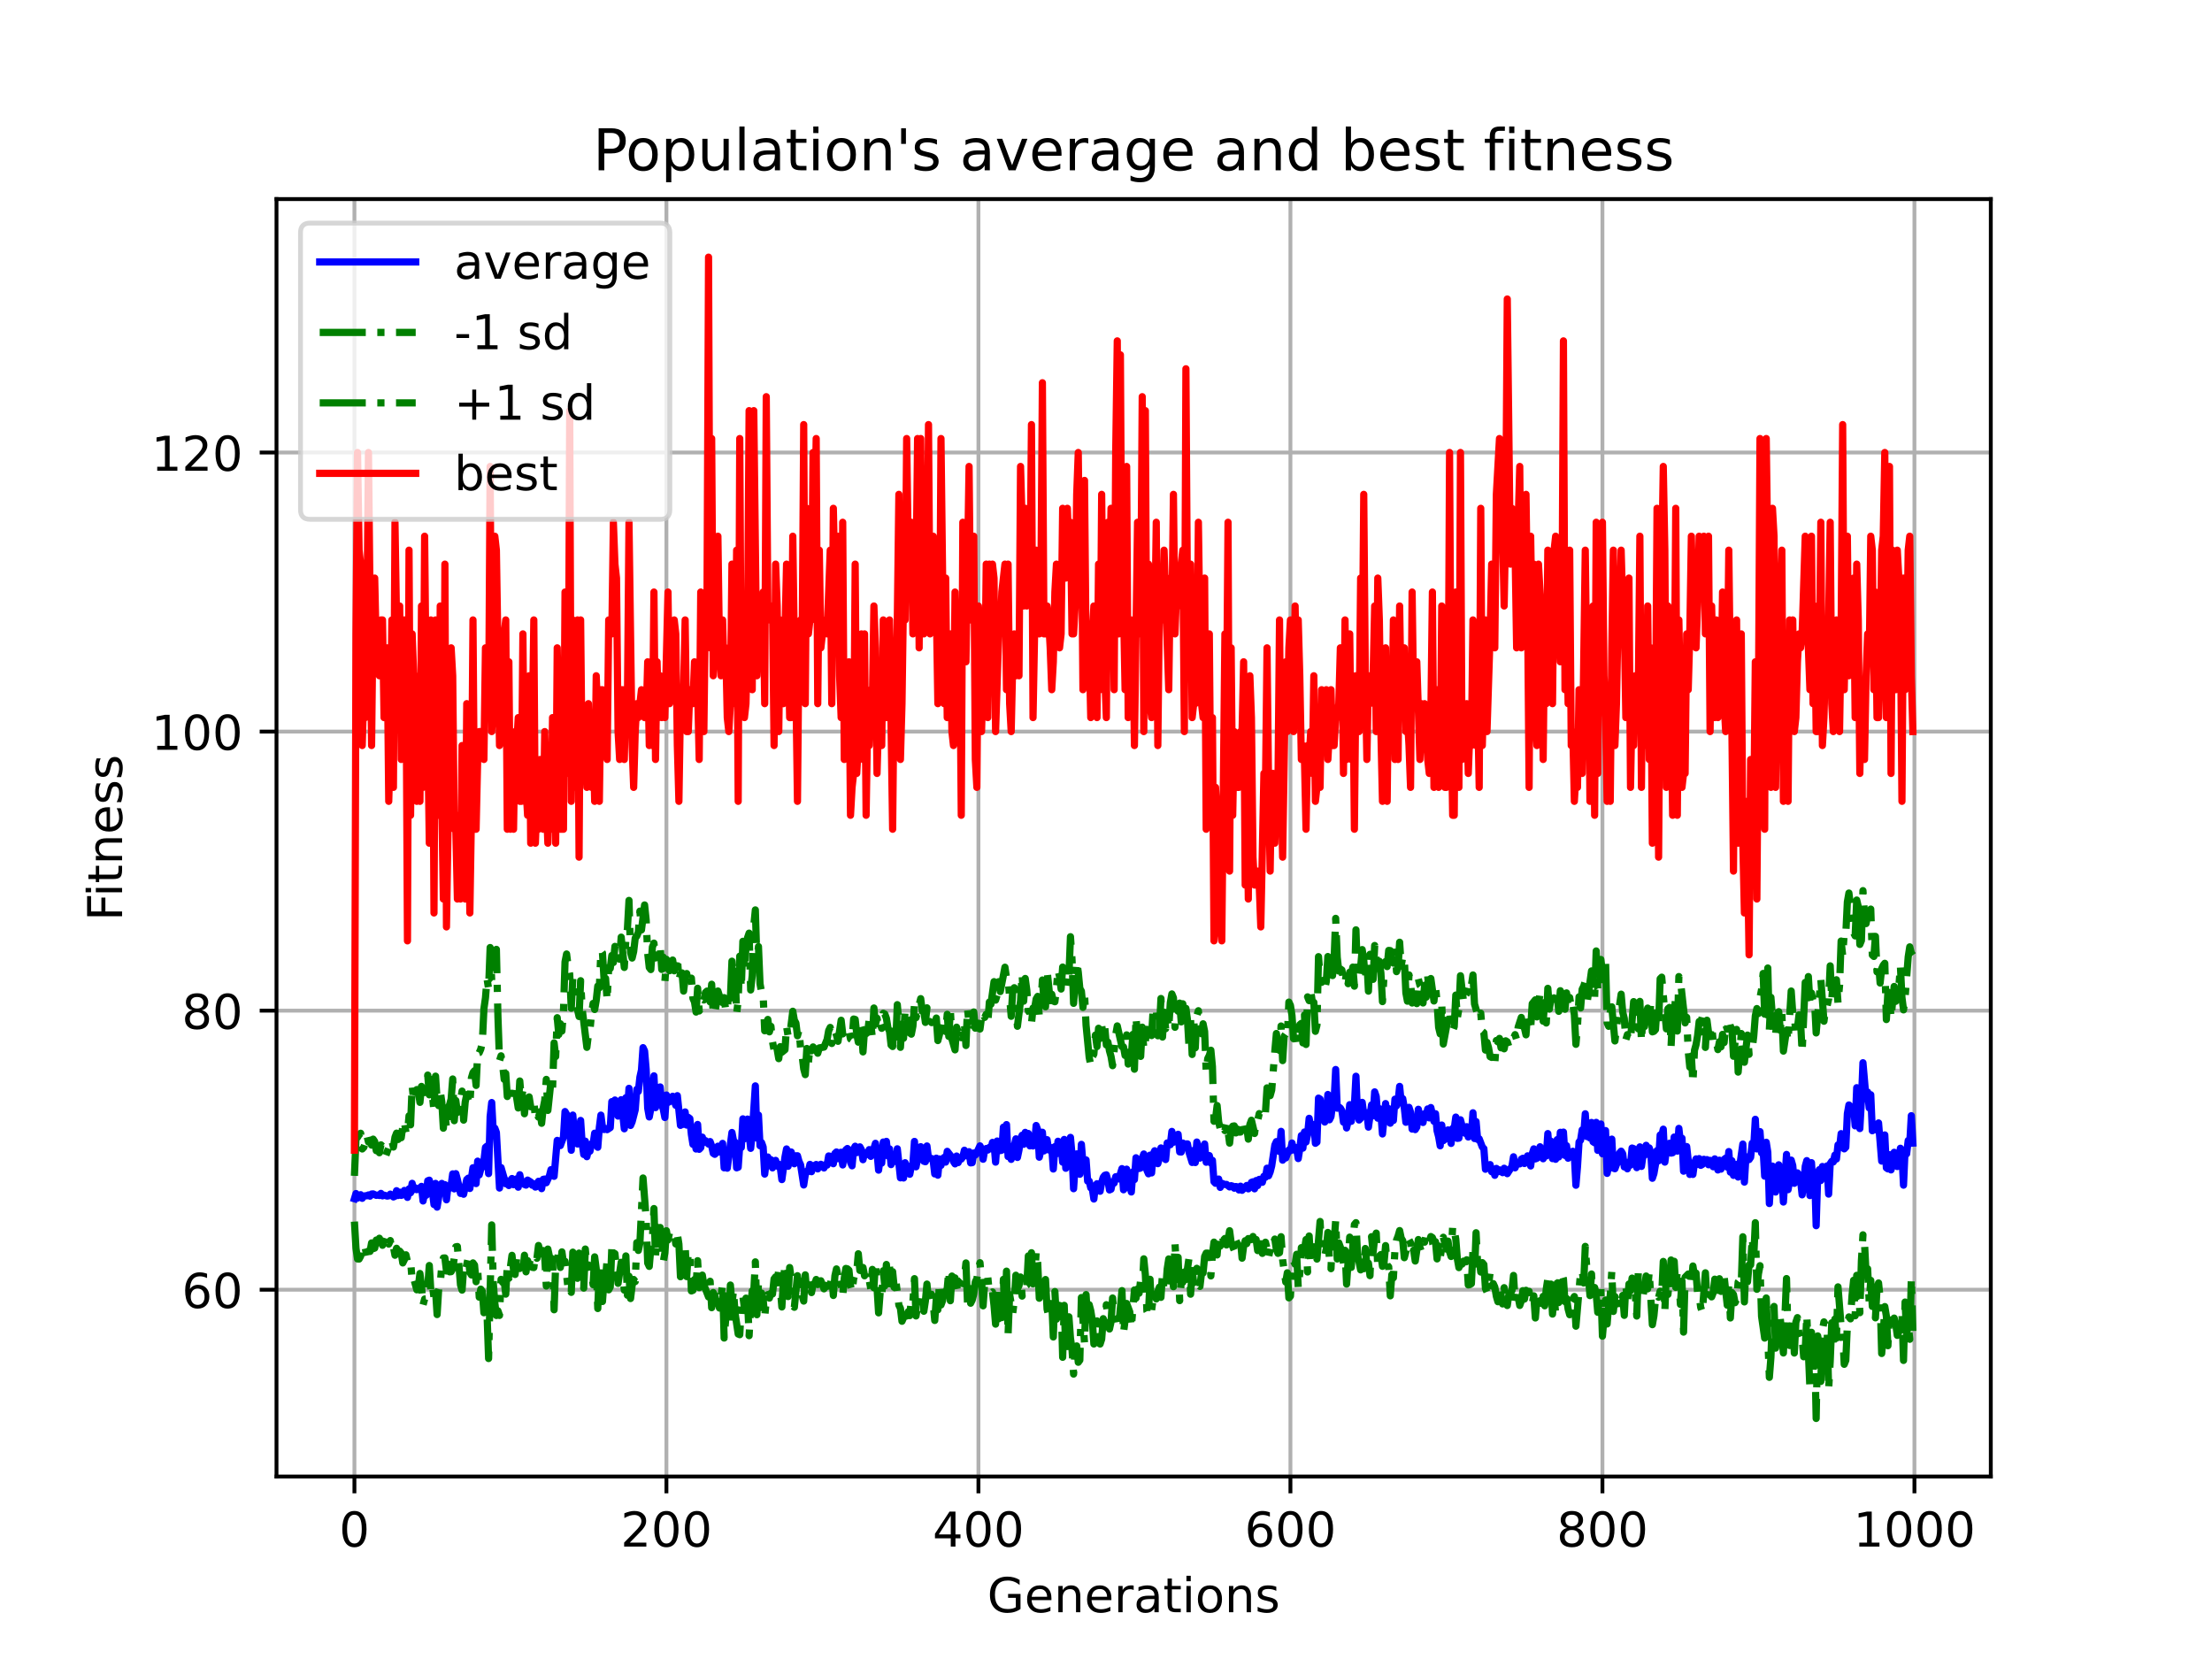 <?xml version="1.0" encoding="utf-8" standalone="no"?>
<!DOCTYPE svg PUBLIC "-//W3C//DTD SVG 1.1//EN"
  "http://www.w3.org/Graphics/SVG/1.1/DTD/svg11.dtd">
<!-- Created with matplotlib (https://matplotlib.org/) -->
<svg height="345.6pt" version="1.1" viewBox="0 0 460.8 345.6" width="460.8pt" xmlns="http://www.w3.org/2000/svg" xmlns:xlink="http://www.w3.org/1999/xlink">
 <defs>
  <style type="text/css">*{stroke-linecap:butt;stroke-linejoin:round;}</style>
 </defs>
 <g id="figure_1">
  <g id="patch_1">
   <path d="M 0 345.6 
L 460.8 345.6 
L 460.8 0 
L 0 0 
z
" style="fill:#ffffff;"/>
  </g>
  <g id="axes_1">
   <g id="patch_2">
    <path d="M 57.6 307.584 
L 414.72 307.584 
L 414.72 41.472 
L 57.6 41.472 
z
" style="fill:#ffffff;"/>
   </g>
   <g id="matplotlib.axis_1">
    <g id="xtick_1">
     <g id="line2d_1">
      <path clip-path="url(#pc7d590bc0a)" d="M 73.833 307.584 
L 73.833 41.472 
" style="fill:none;stroke:#b0b0b0;stroke-linecap:square;stroke-width:0.8;"/>
     </g>
     <g id="line2d_2">
      <defs>
       <path d="M 0 0 
L 0 3.5 
" id="m3657032f89" style="stroke:#000000;stroke-width:0.8;"/>
      </defs>
      <g>
       <use style="stroke:#000000;stroke-width:0.8;" x="73.833" xlink:href="#m3657032f89" y="307.584"/>
      </g>
     </g>
     <g id="text_1">
      <!-- 0 -->
      <g transform="translate(70.651 322.182)scale(0.1 -0.1)">
       <defs>
        <path d="M 31.781 66.406 
Q 24.172 66.406 20.328 58.906 
Q 16.5 51.422 16.5 36.375 
Q 16.5 21.391 20.328 13.891 
Q 24.172 6.391 31.781 6.391 
Q 39.453 6.391 43.281 13.891 
Q 47.125 21.391 47.125 36.375 
Q 47.125 51.422 43.281 58.906 
Q 39.453 66.406 31.781 66.406 
z
M 31.781 74.219 
Q 44.047 74.219 50.516 64.516 
Q 56.984 54.828 56.984 36.375 
Q 56.984 17.969 50.516 8.266 
Q 44.047 -1.422 31.781 -1.422 
Q 19.531 -1.422 13.062 8.266 
Q 6.594 17.969 6.594 36.375 
Q 6.594 54.828 13.062 64.516 
Q 19.531 74.219 31.781 74.219 
z
" id="DejaVuSans-48"/>
       </defs>
       <use xlink:href="#DejaVuSans-48"/>
      </g>
     </g>
    </g>
    <g id="xtick_2">
     <g id="line2d_3">
      <path clip-path="url(#pc7d590bc0a)" d="M 138.829 307.584 
L 138.829 41.472 
" style="fill:none;stroke:#b0b0b0;stroke-linecap:square;stroke-width:0.8;"/>
     </g>
     <g id="line2d_4">
      <g>
       <use style="stroke:#000000;stroke-width:0.8;" x="138.829" xlink:href="#m3657032f89" y="307.584"/>
      </g>
     </g>
     <g id="text_2">
      <!-- 200 -->
      <g transform="translate(129.285 322.182)scale(0.1 -0.1)">
       <defs>
        <path d="M 19.188 8.297 
L 53.609 8.297 
L 53.609 0 
L 7.328 0 
L 7.328 8.297 
Q 12.938 14.109 22.625 23.891 
Q 32.328 33.688 34.812 36.531 
Q 39.547 41.844 41.422 45.531 
Q 43.312 49.219 43.312 52.781 
Q 43.312 58.594 39.234 62.25 
Q 35.156 65.922 28.609 65.922 
Q 23.969 65.922 18.812 64.312 
Q 13.672 62.703 7.812 59.422 
L 7.812 69.391 
Q 13.766 71.781 18.938 73 
Q 24.125 74.219 28.422 74.219 
Q 39.75 74.219 46.484 68.547 
Q 53.219 62.891 53.219 53.422 
Q 53.219 48.922 51.531 44.891 
Q 49.859 40.875 45.406 35.406 
Q 44.188 33.984 37.641 27.219 
Q 31.109 20.453 19.188 8.297 
z
" id="DejaVuSans-50"/>
       </defs>
       <use xlink:href="#DejaVuSans-50"/>
       <use x="63.623" xlink:href="#DejaVuSans-48"/>
       <use x="127.246" xlink:href="#DejaVuSans-48"/>
      </g>
     </g>
    </g>
    <g id="xtick_3">
     <g id="line2d_5">
      <path clip-path="url(#pc7d590bc0a)" d="M 203.825 307.584 
L 203.825 41.472 
" style="fill:none;stroke:#b0b0b0;stroke-linecap:square;stroke-width:0.8;"/>
     </g>
     <g id="line2d_6">
      <g>
       <use style="stroke:#000000;stroke-width:0.8;" x="203.825" xlink:href="#m3657032f89" y="307.584"/>
      </g>
     </g>
     <g id="text_3">
      <!-- 400 -->
      <g transform="translate(194.281 322.182)scale(0.1 -0.1)">
       <defs>
        <path d="M 37.797 64.312 
L 12.891 25.391 
L 37.797 25.391 
z
M 35.203 72.906 
L 47.609 72.906 
L 47.609 25.391 
L 58.016 25.391 
L 58.016 17.188 
L 47.609 17.188 
L 47.609 0 
L 37.797 0 
L 37.797 17.188 
L 4.891 17.188 
L 4.891 26.703 
z
" id="DejaVuSans-52"/>
       </defs>
       <use xlink:href="#DejaVuSans-52"/>
       <use x="63.623" xlink:href="#DejaVuSans-48"/>
       <use x="127.246" xlink:href="#DejaVuSans-48"/>
      </g>
     </g>
    </g>
    <g id="xtick_4">
     <g id="line2d_7">
      <path clip-path="url(#pc7d590bc0a)" d="M 268.82 307.584 
L 268.82 41.472 
" style="fill:none;stroke:#b0b0b0;stroke-linecap:square;stroke-width:0.8;"/>
     </g>
     <g id="line2d_8">
      <g>
       <use style="stroke:#000000;stroke-width:0.8;" x="268.82" xlink:href="#m3657032f89" y="307.584"/>
      </g>
     </g>
     <g id="text_4">
      <!-- 600 -->
      <g transform="translate(259.277 322.182)scale(0.1 -0.1)">
       <defs>
        <path d="M 33.016 40.375 
Q 26.375 40.375 22.484 35.828 
Q 18.609 31.297 18.609 23.391 
Q 18.609 15.531 22.484 10.953 
Q 26.375 6.391 33.016 6.391 
Q 39.656 6.391 43.531 10.953 
Q 47.406 15.531 47.406 23.391 
Q 47.406 31.297 43.531 35.828 
Q 39.656 40.375 33.016 40.375 
z
M 52.594 71.297 
L 52.594 62.312 
Q 48.875 64.062 45.094 64.984 
Q 41.312 65.922 37.594 65.922 
Q 27.828 65.922 22.672 59.328 
Q 17.531 52.734 16.797 39.406 
Q 19.672 43.656 24.016 45.922 
Q 28.375 48.188 33.594 48.188 
Q 44.578 48.188 50.953 41.516 
Q 57.328 34.859 57.328 23.391 
Q 57.328 12.156 50.688 5.359 
Q 44.047 -1.422 33.016 -1.422 
Q 20.359 -1.422 13.672 8.266 
Q 6.984 17.969 6.984 36.375 
Q 6.984 53.656 15.188 63.938 
Q 23.391 74.219 37.203 74.219 
Q 40.922 74.219 44.703 73.484 
Q 48.484 72.75 52.594 71.297 
z
" id="DejaVuSans-54"/>
       </defs>
       <use xlink:href="#DejaVuSans-54"/>
       <use x="63.623" xlink:href="#DejaVuSans-48"/>
       <use x="127.246" xlink:href="#DejaVuSans-48"/>
      </g>
     </g>
    </g>
    <g id="xtick_5">
     <g id="line2d_9">
      <path clip-path="url(#pc7d590bc0a)" d="M 333.816 307.584 
L 333.816 41.472 
" style="fill:none;stroke:#b0b0b0;stroke-linecap:square;stroke-width:0.8;"/>
     </g>
     <g id="line2d_10">
      <g>
       <use style="stroke:#000000;stroke-width:0.8;" x="333.816" xlink:href="#m3657032f89" y="307.584"/>
      </g>
     </g>
     <g id="text_5">
      <!-- 800 -->
      <g transform="translate(324.273 322.182)scale(0.1 -0.1)">
       <defs>
        <path d="M 31.781 34.625 
Q 24.75 34.625 20.719 30.859 
Q 16.703 27.094 16.703 20.516 
Q 16.703 13.922 20.719 10.156 
Q 24.75 6.391 31.781 6.391 
Q 38.812 6.391 42.859 10.172 
Q 46.922 13.969 46.922 20.516 
Q 46.922 27.094 42.891 30.859 
Q 38.875 34.625 31.781 34.625 
z
M 21.922 38.812 
Q 15.578 40.375 12.031 44.719 
Q 8.5 49.078 8.5 55.328 
Q 8.5 64.062 14.719 69.141 
Q 20.953 74.219 31.781 74.219 
Q 42.672 74.219 48.875 69.141 
Q 55.078 64.062 55.078 55.328 
Q 55.078 49.078 51.531 44.719 
Q 48 40.375 41.703 38.812 
Q 48.828 37.156 52.797 32.312 
Q 56.781 27.484 56.781 20.516 
Q 56.781 9.906 50.312 4.234 
Q 43.844 -1.422 31.781 -1.422 
Q 19.734 -1.422 13.25 4.234 
Q 6.781 9.906 6.781 20.516 
Q 6.781 27.484 10.781 32.312 
Q 14.797 37.156 21.922 38.812 
z
M 18.312 54.391 
Q 18.312 48.734 21.844 45.562 
Q 25.391 42.391 31.781 42.391 
Q 38.141 42.391 41.719 45.562 
Q 45.312 48.734 45.312 54.391 
Q 45.312 60.062 41.719 63.234 
Q 38.141 66.406 31.781 66.406 
Q 25.391 66.406 21.844 63.234 
Q 18.312 60.062 18.312 54.391 
z
" id="DejaVuSans-56"/>
       </defs>
       <use xlink:href="#DejaVuSans-56"/>
       <use x="63.623" xlink:href="#DejaVuSans-48"/>
       <use x="127.246" xlink:href="#DejaVuSans-48"/>
      </g>
     </g>
    </g>
    <g id="xtick_6">
     <g id="line2d_11">
      <path clip-path="url(#pc7d590bc0a)" d="M 398.812 307.584 
L 398.812 41.472 
" style="fill:none;stroke:#b0b0b0;stroke-linecap:square;stroke-width:0.8;"/>
     </g>
     <g id="line2d_12">
      <g>
       <use style="stroke:#000000;stroke-width:0.8;" x="398.812" xlink:href="#m3657032f89" y="307.584"/>
      </g>
     </g>
     <g id="text_6">
      <!-- 1000 -->
      <g transform="translate(386.087 322.182)scale(0.1 -0.1)">
       <defs>
        <path d="M 12.406 8.297 
L 28.516 8.297 
L 28.516 63.922 
L 10.984 60.406 
L 10.984 69.391 
L 28.422 72.906 
L 38.281 72.906 
L 38.281 8.297 
L 54.391 8.297 
L 54.391 0 
L 12.406 0 
z
" id="DejaVuSans-49"/>
       </defs>
       <use xlink:href="#DejaVuSans-49"/>
       <use x="63.623" xlink:href="#DejaVuSans-48"/>
       <use x="127.246" xlink:href="#DejaVuSans-48"/>
       <use x="190.869" xlink:href="#DejaVuSans-48"/>
      </g>
     </g>
    </g>
    <g id="text_7">
     <!-- Generations -->
     <g transform="translate(205.662 335.861)scale(0.1 -0.1)">
      <defs>
       <path d="M 59.516 10.406 
L 59.516 29.984 
L 43.406 29.984 
L 43.406 38.094 
L 69.281 38.094 
L 69.281 6.781 
Q 63.578 2.734 56.688 0.656 
Q 49.812 -1.422 42 -1.422 
Q 24.906 -1.422 15.25 8.562 
Q 5.609 18.562 5.609 36.375 
Q 5.609 54.25 15.25 64.234 
Q 24.906 74.219 42 74.219 
Q 49.125 74.219 55.547 72.453 
Q 61.969 70.703 67.391 67.281 
L 67.391 56.781 
Q 61.922 61.422 55.766 63.766 
Q 49.609 66.109 42.828 66.109 
Q 29.438 66.109 22.719 58.641 
Q 16.016 51.172 16.016 36.375 
Q 16.016 21.625 22.719 14.156 
Q 29.438 6.688 42.828 6.688 
Q 48.047 6.688 52.141 7.594 
Q 56.25 8.5 59.516 10.406 
z
" id="DejaVuSans-71"/>
       <path d="M 56.203 29.594 
L 56.203 25.203 
L 14.891 25.203 
Q 15.484 15.922 20.484 11.062 
Q 25.484 6.203 34.422 6.203 
Q 39.594 6.203 44.453 7.469 
Q 49.312 8.734 54.109 11.281 
L 54.109 2.781 
Q 49.266 0.734 44.188 -0.344 
Q 39.109 -1.422 33.891 -1.422 
Q 20.797 -1.422 13.156 6.188 
Q 5.516 13.812 5.516 26.812 
Q 5.516 40.234 12.766 48.109 
Q 20.016 56 32.328 56 
Q 43.359 56 49.781 48.891 
Q 56.203 41.797 56.203 29.594 
z
M 47.219 32.234 
Q 47.125 39.594 43.094 43.984 
Q 39.062 48.391 32.422 48.391 
Q 24.906 48.391 20.391 44.141 
Q 15.875 39.891 15.188 32.172 
z
" id="DejaVuSans-101"/>
       <path d="M 54.891 33.016 
L 54.891 0 
L 45.906 0 
L 45.906 32.719 
Q 45.906 40.484 42.875 44.328 
Q 39.844 48.188 33.797 48.188 
Q 26.516 48.188 22.312 43.547 
Q 18.109 38.922 18.109 30.906 
L 18.109 0 
L 9.078 0 
L 9.078 54.688 
L 18.109 54.688 
L 18.109 46.188 
Q 21.344 51.125 25.703 53.562 
Q 30.078 56 35.797 56 
Q 45.219 56 50.047 50.172 
Q 54.891 44.344 54.891 33.016 
z
" id="DejaVuSans-110"/>
       <path d="M 41.109 46.297 
Q 39.594 47.172 37.812 47.578 
Q 36.031 48 33.891 48 
Q 26.266 48 22.188 43.047 
Q 18.109 38.094 18.109 28.812 
L 18.109 0 
L 9.078 0 
L 9.078 54.688 
L 18.109 54.688 
L 18.109 46.188 
Q 20.953 51.172 25.484 53.578 
Q 30.031 56 36.531 56 
Q 37.453 56 38.578 55.875 
Q 39.703 55.766 41.062 55.516 
z
" id="DejaVuSans-114"/>
       <path d="M 34.281 27.484 
Q 23.391 27.484 19.188 25 
Q 14.984 22.516 14.984 16.5 
Q 14.984 11.719 18.141 8.906 
Q 21.297 6.109 26.703 6.109 
Q 34.188 6.109 38.703 11.406 
Q 43.219 16.703 43.219 25.484 
L 43.219 27.484 
z
M 52.203 31.203 
L 52.203 0 
L 43.219 0 
L 43.219 8.297 
Q 40.141 3.328 35.547 0.953 
Q 30.953 -1.422 24.312 -1.422 
Q 15.922 -1.422 10.953 3.297 
Q 6 8.016 6 15.922 
Q 6 25.141 12.172 29.828 
Q 18.359 34.516 30.609 34.516 
L 43.219 34.516 
L 43.219 35.406 
Q 43.219 41.609 39.141 45 
Q 35.062 48.391 27.688 48.391 
Q 23 48.391 18.547 47.266 
Q 14.109 46.141 10.016 43.891 
L 10.016 52.203 
Q 14.938 54.109 19.578 55.047 
Q 24.219 56 28.609 56 
Q 40.484 56 46.344 49.844 
Q 52.203 43.703 52.203 31.203 
z
" id="DejaVuSans-97"/>
       <path d="M 18.312 70.219 
L 18.312 54.688 
L 36.812 54.688 
L 36.812 47.703 
L 18.312 47.703 
L 18.312 18.016 
Q 18.312 11.328 20.141 9.422 
Q 21.969 7.516 27.594 7.516 
L 36.812 7.516 
L 36.812 0 
L 27.594 0 
Q 17.188 0 13.234 3.875 
Q 9.281 7.766 9.281 18.016 
L 9.281 47.703 
L 2.688 47.703 
L 2.688 54.688 
L 9.281 54.688 
L 9.281 70.219 
z
" id="DejaVuSans-116"/>
       <path d="M 9.422 54.688 
L 18.406 54.688 
L 18.406 0 
L 9.422 0 
z
M 9.422 75.984 
L 18.406 75.984 
L 18.406 64.594 
L 9.422 64.594 
z
" id="DejaVuSans-105"/>
       <path d="M 30.609 48.391 
Q 23.391 48.391 19.188 42.75 
Q 14.984 37.109 14.984 27.297 
Q 14.984 17.484 19.156 11.844 
Q 23.344 6.203 30.609 6.203 
Q 37.797 6.203 41.984 11.859 
Q 46.188 17.531 46.188 27.297 
Q 46.188 37.016 41.984 42.703 
Q 37.797 48.391 30.609 48.391 
z
M 30.609 56 
Q 42.328 56 49.016 48.375 
Q 55.719 40.766 55.719 27.297 
Q 55.719 13.875 49.016 6.219 
Q 42.328 -1.422 30.609 -1.422 
Q 18.844 -1.422 12.172 6.219 
Q 5.516 13.875 5.516 27.297 
Q 5.516 40.766 12.172 48.375 
Q 18.844 56 30.609 56 
z
" id="DejaVuSans-111"/>
       <path d="M 44.281 53.078 
L 44.281 44.578 
Q 40.484 46.531 36.375 47.5 
Q 32.281 48.484 27.875 48.484 
Q 21.188 48.484 17.844 46.438 
Q 14.5 44.391 14.5 40.281 
Q 14.5 37.156 16.891 35.375 
Q 19.281 33.594 26.516 31.984 
L 29.594 31.297 
Q 39.156 29.25 43.188 25.516 
Q 47.219 21.781 47.219 15.094 
Q 47.219 7.469 41.188 3.016 
Q 35.156 -1.422 24.609 -1.422 
Q 20.219 -1.422 15.453 -0.562 
Q 10.688 0.297 5.422 2 
L 5.422 11.281 
Q 10.406 8.688 15.234 7.391 
Q 20.062 6.109 24.812 6.109 
Q 31.156 6.109 34.562 8.281 
Q 37.984 10.453 37.984 14.406 
Q 37.984 18.062 35.516 20.016 
Q 33.062 21.969 24.703 23.781 
L 21.578 24.516 
Q 13.234 26.266 9.516 29.906 
Q 5.812 33.547 5.812 39.891 
Q 5.812 47.609 11.281 51.797 
Q 16.75 56 26.812 56 
Q 31.781 56 36.172 55.266 
Q 40.578 54.547 44.281 53.078 
z
" id="DejaVuSans-115"/>
      </defs>
      <use xlink:href="#DejaVuSans-71"/>
      <use x="77.49" xlink:href="#DejaVuSans-101"/>
      <use x="139.014" xlink:href="#DejaVuSans-110"/>
      <use x="202.393" xlink:href="#DejaVuSans-101"/>
      <use x="263.916" xlink:href="#DejaVuSans-114"/>
      <use x="305.029" xlink:href="#DejaVuSans-97"/>
      <use x="366.309" xlink:href="#DejaVuSans-116"/>
      <use x="405.518" xlink:href="#DejaVuSans-105"/>
      <use x="433.301" xlink:href="#DejaVuSans-111"/>
      <use x="494.482" xlink:href="#DejaVuSans-110"/>
      <use x="557.861" xlink:href="#DejaVuSans-115"/>
     </g>
    </g>
   </g>
   <g id="matplotlib.axis_2">
    <g id="ytick_1">
     <g id="line2d_13">
      <path clip-path="url(#pc7d590bc0a)" d="M 57.6 268.67 
L 414.72 268.67 
" style="fill:none;stroke:#b0b0b0;stroke-linecap:square;stroke-width:0.8;"/>
     </g>
     <g id="line2d_14">
      <defs>
       <path d="M 0 0 
L -3.5 0 
" id="ma6868b6a78" style="stroke:#000000;stroke-width:0.8;"/>
      </defs>
      <g>
       <use style="stroke:#000000;stroke-width:0.8;" x="57.6" xlink:href="#ma6868b6a78" y="268.67"/>
      </g>
     </g>
     <g id="text_8">
      <!-- 60 -->
      <g transform="translate(37.875 272.469)scale(0.1 -0.1)">
       <use xlink:href="#DejaVuSans-54"/>
       <use x="63.623" xlink:href="#DejaVuSans-48"/>
      </g>
     </g>
    </g>
    <g id="ytick_2">
     <g id="line2d_15">
      <path clip-path="url(#pc7d590bc0a)" d="M 57.6 210.535 
L 414.72 210.535 
" style="fill:none;stroke:#b0b0b0;stroke-linecap:square;stroke-width:0.8;"/>
     </g>
     <g id="line2d_16">
      <g>
       <use style="stroke:#000000;stroke-width:0.8;" x="57.6" xlink:href="#ma6868b6a78" y="210.535"/>
      </g>
     </g>
     <g id="text_9">
      <!-- 80 -->
      <g transform="translate(37.875 214.334)scale(0.1 -0.1)">
       <use xlink:href="#DejaVuSans-56"/>
       <use x="63.623" xlink:href="#DejaVuSans-48"/>
      </g>
     </g>
    </g>
    <g id="ytick_3">
     <g id="line2d_17">
      <path clip-path="url(#pc7d590bc0a)" d="M 57.6 152.399 
L 414.72 152.399 
" style="fill:none;stroke:#b0b0b0;stroke-linecap:square;stroke-width:0.8;"/>
     </g>
     <g id="line2d_18">
      <g>
       <use style="stroke:#000000;stroke-width:0.8;" x="57.6" xlink:href="#ma6868b6a78" y="152.399"/>
      </g>
     </g>
     <g id="text_10">
      <!-- 100 -->
      <g transform="translate(31.512 156.198)scale(0.1 -0.1)">
       <use xlink:href="#DejaVuSans-49"/>
       <use x="63.623" xlink:href="#DejaVuSans-48"/>
       <use x="127.246" xlink:href="#DejaVuSans-48"/>
      </g>
     </g>
    </g>
    <g id="ytick_4">
     <g id="line2d_19">
      <path clip-path="url(#pc7d590bc0a)" d="M 57.6 94.263 
L 414.72 94.263 
" style="fill:none;stroke:#b0b0b0;stroke-linecap:square;stroke-width:0.8;"/>
     </g>
     <g id="line2d_20">
      <g>
       <use style="stroke:#000000;stroke-width:0.8;" x="57.6" xlink:href="#ma6868b6a78" y="94.263"/>
      </g>
     </g>
     <g id="text_11">
      <!-- 120 -->
      <g transform="translate(31.512 98.062)scale(0.1 -0.1)">
       <use xlink:href="#DejaVuSans-49"/>
       <use x="63.623" xlink:href="#DejaVuSans-50"/>
       <use x="127.246" xlink:href="#DejaVuSans-48"/>
      </g>
     </g>
    </g>
    <g id="text_12">
     <!-- Fitness -->
     <g transform="translate(25.433 191.845)rotate(-90)scale(0.1 -0.1)">
      <defs>
       <path d="M 9.812 72.906 
L 51.703 72.906 
L 51.703 64.594 
L 19.672 64.594 
L 19.672 43.109 
L 48.578 43.109 
L 48.578 34.812 
L 19.672 34.812 
L 19.672 0 
L 9.812 0 
z
" id="DejaVuSans-70"/>
      </defs>
      <use xlink:href="#DejaVuSans-70"/>
      <use x="50.27" xlink:href="#DejaVuSans-105"/>
      <use x="78.053" xlink:href="#DejaVuSans-116"/>
      <use x="117.262" xlink:href="#DejaVuSans-110"/>
      <use x="180.641" xlink:href="#DejaVuSans-101"/>
      <use x="242.164" xlink:href="#DejaVuSans-115"/>
      <use x="294.264" xlink:href="#DejaVuSans-115"/>
     </g>
    </g>
   </g>
   <g id="line2d_21">
    <path clip-path="url(#pc7d590bc0a)" d="M 73.833 249.718 
L 74.158 248.642 
L 74.483 249.592 
L 74.808 249.331 
L 75.133 248.878 
L 75.458 249.631 
L 75.783 249.211 
L 76.108 249.089 
L 76.433 249.106 
L 76.758 248.928 
L 77.083 249.184 
L 77.408 248.734 
L 77.732 248.712 
L 78.382 249.017 
L 78.707 248.952 
L 79.032 249.044 
L 79.357 248.605 
L 79.682 249.115 
L 80.007 248.967 
L 80.657 249.167 
L 80.982 249.108 
L 81.307 248.758 
L 81.632 248.96 
L 81.957 249.346 
L 82.282 249.196 
L 82.607 248.046 
L 82.932 249.043 
L 83.257 248.35 
L 83.582 249.02 
L 83.907 248.893 
L 84.232 247.989 
L 84.882 249.44 
L 85.207 247.662 
L 85.532 248.472 
L 85.857 246.509 
L 86.182 247.826 
L 86.507 247.45 
L 86.832 247.833 
L 87.482 247.468 
L 87.807 247.143 
L 88.132 250.188 
L 88.457 248.564 
L 88.782 249.001 
L 89.107 245.984 
L 89.432 245.852 
L 90.082 248.295 
L 90.407 250.929 
L 90.732 246.524 
L 91.057 251.468 
L 91.707 247.423 
L 92.032 246.528 
L 92.357 248.548 
L 92.682 246.781 
L 93.007 249.938 
L 93.331 247.034 
L 93.656 247.546 
L 93.981 246.924 
L 94.306 244.541 
L 94.631 247.668 
L 94.956 244.494 
L 95.281 245.707 
L 95.931 248.61 
L 96.256 248.024 
L 96.581 248.784 
L 97.231 245.725 
L 97.556 245.434 
L 97.881 247.582 
L 98.531 243.263 
L 98.856 243.294 
L 99.181 246.56 
L 99.506 241.888 
L 99.831 244.759 
L 100.156 243.553 
L 100.481 243.091 
L 100.806 241.817 
L 101.131 239.027 
L 101.456 238.752 
L 101.781 244.485 
L 102.106 232.593 
L 102.431 229.677 
L 102.756 235.839 
L 103.081 235.018 
L 103.406 235.903 
L 104.056 247.491 
L 104.381 243.228 
L 105.356 246.607 
L 105.681 245.991 
L 106.006 246.968 
L 106.656 245.505 
L 106.981 246.798 
L 107.306 246.036 
L 107.631 245.574 
L 107.956 247.317 
L 108.281 244.719 
L 108.606 246.394 
L 108.931 246.133 
L 109.255 246.753 
L 109.58 246.882 
L 109.905 245.834 
L 110.555 246.241 
L 110.88 246.903 
L 111.205 246.579 
L 111.53 247.292 
L 111.855 247.15 
L 112.18 246.084 
L 112.505 246.168 
L 112.83 247.619 
L 113.155 245.681 
L 113.48 245.614 
L 113.805 246.385 
L 114.455 244.94 
L 114.78 243.661 
L 115.105 244.577 
L 115.43 245.05 
L 116.08 237.565 
L 116.405 237.894 
L 116.73 238.649 
L 117.38 236.868 
L 117.705 231.557 
L 118.03 232.117 
L 118.355 234.956 
L 118.68 235.553 
L 119.005 239.625 
L 119.33 232.289 
L 119.655 236.33 
L 119.98 235.459 
L 120.305 238.318 
L 120.63 236.4 
L 120.955 233.41 
L 121.28 238.253 
L 121.605 240.5 
L 121.93 237.723 
L 122.255 240.96 
L 122.58 239.53 
L 122.905 239.818 
L 123.23 238.262 
L 123.555 238.334 
L 123.88 236.062 
L 124.205 236.355 
L 124.53 238.999 
L 124.855 234.832 
L 125.179 232.301 
L 125.504 234.819 
L 125.829 235.301 
L 126.154 235.086 
L 126.479 235.328 
L 127.129 234.903 
L 127.454 229.49 
L 127.779 231.057 
L 128.104 229.153 
L 128.754 232.5 
L 129.079 232.309 
L 129.404 229.089 
L 130.054 235.149 
L 130.379 228.674 
L 130.704 231.644 
L 131.029 226.717 
L 131.354 234.453 
L 131.679 233.704 
L 132.329 231.192 
L 132.654 226.937 
L 132.979 227.346 
L 133.304 224.379 
L 133.629 222.903 
L 133.954 218.246 
L 134.279 218.938 
L 134.604 222.739 
L 134.929 230.862 
L 135.254 232.682 
L 135.579 230.982 
L 136.229 224.117 
L 136.554 230.74 
L 136.879 226.499 
L 137.204 227.99 
L 137.529 226.432 
L 137.854 230.042 
L 138.179 231.119 
L 138.504 232.797 
L 138.829 228.115 
L 139.154 229.665 
L 139.479 229.498 
L 139.804 228.708 
L 140.129 228.372 
L 140.779 230.267 
L 141.103 228.249 
L 141.753 234.438 
L 142.078 232.486 
L 142.403 234.225 
L 142.728 231.637 
L 143.053 234.373 
L 143.378 232.77 
L 143.703 233.015 
L 144.028 236.345 
L 144.353 238.389 
L 144.678 237.637 
L 145.003 239.359 
L 145.328 234.246 
L 145.653 239.422 
L 145.978 239.084 
L 146.303 236.889 
L 146.628 237.984 
L 146.953 237.615 
L 147.278 237.865 
L 147.603 238.335 
L 147.928 237.81 
L 148.253 238.724 
L 148.578 240.254 
L 148.903 240.466 
L 149.228 240.139 
L 149.553 238.774 
L 149.878 239.979 
L 150.528 238.186 
L 150.853 243.281 
L 151.178 242.665 
L 151.503 243.353 
L 152.478 235.918 
L 152.803 237.611 
L 153.128 237.951 
L 153.453 243.28 
L 153.778 243.157 
L 154.103 238.612 
L 154.428 239.039 
L 154.753 233.074 
L 155.078 237.238 
L 155.403 233.862 
L 155.728 233.126 
L 156.378 239.221 
L 156.703 236.08 
L 157.352 226.209 
L 157.677 237.083 
L 158.002 232.291 
L 158.327 238.683 
L 158.652 238.029 
L 158.977 238.948 
L 159.302 244.585 
L 159.627 241.931 
L 159.952 241.022 
L 160.277 242.687 
L 160.602 241.595 
L 160.927 243.289 
L 161.577 241.728 
L 161.902 242.923 
L 162.227 242.526 
L 162.552 243.252 
L 162.877 245.732 
L 163.527 241.019 
L 163.852 239.346 
L 164.177 242.961 
L 164.502 239.948 
L 164.827 239.984 
L 165.477 242.43 
L 165.802 240.77 
L 166.127 240.765 
L 166.452 241.956 
L 166.777 242.644 
L 167.427 246.851 
L 167.752 244.72 
L 168.077 243.998 
L 168.402 244.036 
L 168.727 242.56 
L 169.052 244.085 
L 169.377 242.809 
L 169.702 243.033 
L 170.027 242.58 
L 170.352 243.505 
L 170.677 242.825 
L 171.002 242.541 
L 171.652 243.309 
L 171.977 242.607 
L 172.302 242.71 
L 172.627 240.806 
L 172.951 240.882 
L 173.601 242.425 
L 173.926 240.292 
L 174.251 239.979 
L 174.576 241.38 
L 174.901 240.126 
L 175.226 240.034 
L 175.551 242.681 
L 175.876 240.51 
L 176.201 239.541 
L 176.526 239.256 
L 176.851 239.732 
L 177.176 242.134 
L 177.501 242.86 
L 177.826 239.358 
L 178.151 238.782 
L 178.476 240.111 
L 178.801 239.141 
L 179.126 238.909 
L 179.451 239.506 
L 179.776 241.587 
L 180.101 240.157 
L 180.426 240.13 
L 180.751 240.51 
L 181.076 239.485 
L 181.401 240.894 
L 181.726 240.303 
L 182.376 238.172 
L 182.701 240.068 
L 183.026 243.764 
L 183.351 241.255 
L 183.676 242.293 
L 184.001 237.904 
L 184.326 239.564 
L 184.651 237.767 
L 184.976 240.805 
L 185.301 239.331 
L 185.626 242.611 
L 185.951 241.458 
L 186.276 240.977 
L 186.601 241.968 
L 186.926 239.315 
L 187.576 245.367 
L 187.901 244.277 
L 188.226 245.398 
L 188.55 242.214 
L 188.875 243.026 
L 189.2 243.065 
L 189.525 244.62 
L 189.85 242.956 
L 190.175 242.421 
L 190.5 237.777 
L 190.825 243.067 
L 191.15 241.401 
L 191.475 241.119 
L 191.8 238.876 
L 192.45 241.908 
L 192.775 242.009 
L 193.1 238.724 
L 193.425 241.319 
L 194.075 241.327 
L 194.4 241.815 
L 194.725 244.551 
L 195.05 241.266 
L 195.375 244.812 
L 195.7 241.428 
L 196.025 242.774 
L 196.35 241.609 
L 196.675 241.116 
L 197 242.088 
L 197.325 239.845 
L 197.975 240.678 
L 198.3 241.132 
L 198.625 241.958 
L 198.95 242.457 
L 199.275 240.822 
L 199.6 242.195 
L 199.925 241.426 
L 200.25 241.456 
L 200.575 240.996 
L 200.9 239.617 
L 201.225 240.447 
L 201.55 240.824 
L 201.875 239.921 
L 202.2 242.247 
L 202.525 242.208 
L 202.85 240.19 
L 203.175 240.615 
L 203.5 240.076 
L 204.15 238.704 
L 204.474 239.339 
L 204.799 241.493 
L 205.124 239.627 
L 205.449 239.255 
L 205.774 239.576 
L 206.099 239.025 
L 206.424 239.307 
L 206.749 237.984 
L 207.074 238.237 
L 207.399 242.094 
L 207.724 237.696 
L 208.049 239.616 
L 208.374 239.694 
L 208.699 239.602 
L 209.024 234.812 
L 209.349 237.913 
L 209.674 234.276 
L 209.999 240.929 
L 210.324 238.767 
L 210.649 241.519 
L 211.624 237.244 
L 211.949 241.122 
L 212.274 239.57 
L 212.599 237.238 
L 212.924 236.497 
L 213.249 238.381 
L 213.574 235.894 
L 213.899 236.996 
L 214.224 236.126 
L 214.549 238.705 
L 214.874 237.104 
L 215.199 238.728 
L 215.524 238.261 
L 215.849 234.459 
L 216.174 235.36 
L 216.499 241.067 
L 216.824 239.719 
L 217.149 235.867 
L 217.474 239.754 
L 217.799 238.143 
L 218.124 237.416 
L 218.449 239.552 
L 219.099 239.08 
L 219.424 243.528 
L 219.749 238.866 
L 220.074 240.373 
L 220.398 237.744 
L 220.723 237.939 
L 221.048 238.613 
L 221.373 242.103 
L 221.698 237.366 
L 222.023 243.373 
L 222.348 240.044 
L 222.673 238.806 
L 222.998 236.936 
L 223.323 240.513 
L 223.648 247.631 
L 223.973 242.823 
L 224.298 240.378 
L 224.623 243.153 
L 224.948 244.623 
L 225.273 238.39 
L 225.598 242.326 
L 225.923 243.354 
L 226.248 241.633 
L 226.573 246.041 
L 226.898 246.037 
L 227.223 247.442 
L 227.548 247.636 
L 227.873 249.776 
L 228.198 246.991 
L 228.523 246.593 
L 228.848 246.971 
L 229.173 248.161 
L 229.498 246.299 
L 229.823 245.244 
L 230.148 244.839 
L 230.473 244.74 
L 230.798 245.914 
L 231.123 247.888 
L 231.448 247.737 
L 231.773 246.2 
L 232.098 246.451 
L 232.423 245.133 
L 232.748 245.141 
L 233.073 245.586 
L 233.723 243.447 
L 234.048 247.851 
L 234.373 247.48 
L 234.698 243.559 
L 235.023 247.104 
L 235.348 246.89 
L 235.673 248.312 
L 235.998 244.12 
L 236.322 245.727 
L 236.647 241.185 
L 237.297 243.422 
L 237.622 243.307 
L 237.947 241.27 
L 238.272 240.395 
L 238.597 241.203 
L 238.922 243.783 
L 239.247 244.528 
L 239.572 240.641 
L 239.897 244.342 
L 240.222 240.414 
L 240.547 239.722 
L 240.872 240.365 
L 241.197 242.414 
L 241.522 241.258 
L 241.847 239.135 
L 242.172 240.623 
L 242.497 239.831 
L 242.822 241.556 
L 243.147 238.101 
L 243.472 238.205 
L 243.797 238.465 
L 244.122 235.695 
L 244.447 237.953 
L 244.772 236.492 
L 245.097 236.88 
L 245.422 236.294 
L 245.747 239.955 
L 246.072 239.991 
L 246.397 238.112 
L 246.722 238.633 
L 247.047 238.302 
L 247.372 238.294 
L 247.697 240.059 
L 248.347 242.166 
L 248.672 239.642 
L 248.997 242.183 
L 249.322 237.907 
L 249.647 239.126 
L 249.972 241.259 
L 250.947 238.312 
L 251.272 242.119 
L 251.597 240.776 
L 251.922 240.729 
L 252.246 242.288 
L 252.571 241.725 
L 252.896 246.171 
L 253.221 246.503 
L 253.546 245.867 
L 253.871 245.615 
L 254.196 247.359 
L 254.521 246.491 
L 255.171 246.763 
L 255.496 246.733 
L 256.146 247.258 
L 256.471 247.003 
L 256.796 247.096 
L 257.121 247.521 
L 257.446 247.176 
L 257.771 247.248 
L 258.096 247.89 
L 258.421 247.103 
L 258.746 247.959 
L 259.721 246.953 
L 260.046 247.66 
L 260.371 247.189 
L 260.696 246.307 
L 261.021 246.186 
L 261.346 247.653 
L 261.671 245.933 
L 261.996 246.978 
L 262.321 245.683 
L 262.646 245.677 
L 262.971 246.293 
L 263.296 245.032 
L 263.621 245.239 
L 263.946 243.357 
L 264.271 244.935 
L 264.596 244.142 
L 264.921 242.859 
L 265.571 238.527 
L 265.896 237.817 
L 266.221 239.289 
L 266.546 239.886 
L 266.871 235.681 
L 267.196 241.685 
L 267.521 240.442 
L 267.846 241.231 
L 268.495 239.562 
L 268.82 239.726 
L 269.145 238.109 
L 269.47 239.56 
L 269.795 239.008 
L 270.12 239.299 
L 270.445 241.351 
L 270.77 239.344 
L 271.095 236.548 
L 271.42 239.176 
L 271.745 235.811 
L 272.07 237.903 
L 272.395 236.317 
L 272.72 232.965 
L 273.045 234.663 
L 273.37 234.902 
L 273.695 234.27 
L 274.02 238.172 
L 274.345 237.928 
L 274.67 228.757 
L 274.995 228.961 
L 275.32 232.522 
L 275.645 232.955 
L 275.97 233.74 
L 276.295 232.309 
L 276.62 228.001 
L 276.945 233.277 
L 277.27 232.621 
L 277.595 230.12 
L 277.92 229.261 
L 278.245 222.796 
L 278.57 230.856 
L 278.895 230.6 
L 279.22 230.834 
L 279.545 231.388 
L 279.87 233.765 
L 280.195 232.631 
L 280.52 234.975 
L 280.845 233.529 
L 281.17 230.12 
L 281.495 233.595 
L 281.82 230.184 
L 282.145 230.263 
L 282.47 224.201 
L 282.795 232.208 
L 283.12 233.32 
L 283.445 232.975 
L 283.769 229.646 
L 284.094 232.152 
L 284.744 231.814 
L 285.069 234.802 
L 285.719 230.167 
L 286.044 232.449 
L 286.369 227.457 
L 286.694 228.433 
L 287.019 232.939 
L 287.344 230.941 
L 287.669 232.037 
L 287.994 236.227 
L 288.644 229.893 
L 288.969 232.468 
L 289.294 230.949 
L 289.619 233.986 
L 289.944 232.613 
L 290.269 233.417 
L 290.594 228.98 
L 290.919 230.373 
L 291.244 229.475 
L 291.569 226.317 
L 291.894 229.593 
L 292.219 228.868 
L 292.544 230.837 
L 292.869 233.789 
L 293.194 233.547 
L 293.519 230.68 
L 293.844 231.687 
L 294.169 235.208 
L 294.494 233.825 
L 294.819 235.316 
L 295.144 234.789 
L 295.469 231.081 
L 295.794 232.528 
L 296.444 233.836 
L 296.769 232.005 
L 297.094 232.463 
L 297.419 231.005 
L 297.744 232.879 
L 298.069 230.72 
L 298.719 233.588 
L 299.044 232.006 
L 299.369 235.564 
L 299.693 236.79 
L 300.018 238.692 
L 300.343 234.367 
L 300.668 237.62 
L 301.318 237.085 
L 301.643 235.382 
L 301.968 235.648 
L 302.293 238.197 
L 302.618 235.081 
L 302.943 235.086 
L 303.268 232.708 
L 303.593 237.14 
L 303.918 237.097 
L 304.243 233.272 
L 304.893 235.765 
L 305.218 236.094 
L 305.543 234.71 
L 305.868 236.856 
L 306.193 236.075 
L 306.518 236.344 
L 306.843 231.811 
L 307.168 237.18 
L 307.493 233.644 
L 307.818 237.362 
L 308.143 237.236 
L 308.793 238.946 
L 309.118 239.279 
L 309.443 243.576 
L 309.768 243.144 
L 310.093 242.968 
L 310.418 242.607 
L 310.743 244.091 
L 311.068 243.608 
L 311.393 244.839 
L 311.718 243.402 
L 312.043 244.108 
L 312.368 243.705 
L 313.018 244.286 
L 313.343 243.367 
L 313.668 243.63 
L 313.993 244.496 
L 314.643 243.486 
L 314.968 242.955 
L 315.293 240.978 
L 315.617 243.281 
L 315.942 242.486 
L 316.267 242.247 
L 316.592 242.461 
L 316.917 241.48 
L 317.242 241.293 
L 317.567 242.383 
L 317.892 242.184 
L 318.217 240.784 
L 318.867 242.893 
L 319.192 240.347 
L 319.517 239.326 
L 319.842 241.42 
L 320.167 241.294 
L 320.492 240.65 
L 320.817 238.892 
L 321.142 241.046 
L 321.467 241.391 
L 321.792 240.433 
L 322.117 240.811 
L 322.442 236.145 
L 322.767 240.111 
L 323.092 237.73 
L 323.417 241.363 
L 323.742 238.867 
L 324.067 241.5 
L 324.392 237.4 
L 324.717 241.014 
L 325.042 235.88 
L 325.367 237.422 
L 325.692 235.837 
L 326.017 240.7 
L 326.342 238.665 
L 326.667 241.278 
L 327.642 239.829 
L 327.967 240.74 
L 328.292 246.911 
L 328.617 243.083 
L 328.942 237.915 
L 329.267 237.51 
L 329.592 235.383 
L 329.917 236.362 
L 330.242 232.021 
L 330.567 236.768 
L 330.892 236.273 
L 331.217 237.067 
L 331.541 233.828 
L 331.866 237.851 
L 332.191 238.06 
L 332.516 233.809 
L 332.841 239.643 
L 333.166 238.688 
L 333.491 234.15 
L 333.816 240.36 
L 334.141 239.865 
L 334.466 235.522 
L 334.791 244.436 
L 335.116 242.832 
L 335.766 237.299 
L 336.091 243.355 
L 336.416 243.469 
L 336.741 242.577 
L 337.066 242.029 
L 337.391 240.181 
L 337.716 239.81 
L 338.041 240.354 
L 338.366 243.091 
L 338.691 242.105 
L 339.016 243.486 
L 339.341 242.066 
L 339.666 242.719 
L 339.991 239.159 
L 340.316 239.282 
L 340.641 239.945 
L 340.966 243.242 
L 341.291 239.668 
L 341.616 238.913 
L 341.941 242.987 
L 342.266 240.733 
L 342.591 240.687 
L 342.916 238.587 
L 343.241 239.25 
L 343.566 239.131 
L 343.891 240.084 
L 344.216 245.456 
L 344.541 244.48 
L 344.866 242.592 
L 345.191 239.687 
L 345.516 241.816 
L 345.841 236.438 
L 346.166 236.6 
L 346.491 235.23 
L 346.816 242.09 
L 347.141 239.602 
L 347.465 239.893 
L 347.79 238.161 
L 348.115 240.213 
L 348.44 240.14 
L 348.765 236.867 
L 349.09 237.873 
L 349.415 239.799 
L 349.74 235.062 
L 350.065 238.021 
L 350.39 237.114 
L 350.715 243.982 
L 351.04 239.583 
L 351.365 238.846 
L 352.015 244.663 
L 352.34 243.633 
L 352.665 244.654 
L 352.99 242.288 
L 353.315 241.415 
L 353.64 242.569 
L 353.965 241.36 
L 354.29 242.765 
L 354.615 242.584 
L 354.94 241.502 
L 355.265 241.672 
L 355.59 241.569 
L 355.915 242.642 
L 356.24 241.728 
L 356.565 241.956 
L 356.89 243.055 
L 357.215 241.414 
L 357.54 241.846 
L 357.865 243.727 
L 358.19 241.69 
L 358.515 243.551 
L 358.84 242.147 
L 359.165 241.53 
L 359.49 241.266 
L 359.815 243.143 
L 360.14 239.891 
L 360.465 244.182 
L 360.79 241.798 
L 361.115 244.85 
L 361.44 244.456 
L 361.765 242.555 
L 362.09 245.204 
L 363.065 238.331 
L 363.389 246.252 
L 363.714 240.954 
L 364.364 241.565 
L 364.689 241.082 
L 365.014 238.163 
L 365.339 238.797 
L 365.664 233.168 
L 365.989 239.343 
L 366.314 238.251 
L 366.639 235.736 
L 366.964 240.178 
L 367.289 239.576 
L 367.614 245.012 
L 367.939 237.957 
L 368.264 240.025 
L 368.589 250.721 
L 368.914 245.274 
L 369.239 242.924 
L 369.564 244.031 
L 369.889 248.323 
L 370.214 243.226 
L 370.539 242.65 
L 370.864 244.661 
L 371.189 244.551 
L 371.514 250.407 
L 372.164 240.49 
L 372.489 247.829 
L 372.814 246.044 
L 373.139 241.673 
L 373.464 242.808 
L 373.789 246.506 
L 374.439 244.331 
L 374.764 244.752 
L 375.089 245.888 
L 375.414 248.908 
L 375.739 246.913 
L 376.064 242.958 
L 376.389 241.778 
L 376.714 242.755 
L 377.039 249.059 
L 377.364 242.205 
L 377.689 247.392 
L 378.014 244.253 
L 378.339 255.333 
L 378.664 244.848 
L 378.989 243.668 
L 379.313 245.922 
L 379.638 243.001 
L 379.963 244.058 
L 380.288 243.202 
L 380.613 242.881 
L 380.938 248.755 
L 381.263 242.411 
L 381.588 241.923 
L 381.913 242.053 
L 382.238 240.632 
L 382.563 241.443 
L 382.888 238.507 
L 383.213 239.082 
L 383.538 236.159 
L 383.863 238.395 
L 384.188 239.33 
L 384.513 238.989 
L 384.838 231.993 
L 385.163 230.184 
L 385.488 231.939 
L 385.813 230.739 
L 386.138 230.504 
L 386.463 234.536 
L 386.788 226.585 
L 387.113 227.462 
L 387.438 235.101 
L 387.763 229.317 
L 388.088 221.387 
L 388.738 228.882 
L 389.063 227.5 
L 389.388 230.801 
L 389.713 228.052 
L 390.038 235.553 
L 390.363 234.201 
L 391.013 235.441 
L 391.338 233.927 
L 391.988 241.875 
L 392.313 239.638 
L 392.638 236.427 
L 392.963 243.275 
L 393.288 243.497 
L 393.613 240.534 
L 393.938 243.712 
L 394.263 242.454 
L 394.588 240.042 
L 394.912 242.204 
L 395.237 243.01 
L 395.562 241.464 
L 395.887 239.201 
L 396.212 240.678 
L 396.537 246.889 
L 396.862 239.548 
L 397.187 240.371 
L 397.512 237.589 
L 397.837 238.122 
L 398.162 232.417 
L 398.487 238.129 
L 398.487 238.129 
" style="fill:none;stroke:#0000ff;stroke-linecap:square;stroke-width:1.5;"/>
   </g>
   <g id="line2d_22">
    <path clip-path="url(#pc7d590bc0a)" d="M 73.833 254.485 
L 74.158 260.029 
L 74.483 262.264 
L 74.808 262.282 
L 75.133 261.676 
L 75.458 259.909 
L 75.783 259.4 
L 76.108 260.101 
L 76.433 261.648 
L 76.758 259.953 
L 77.083 260.696 
L 77.408 258.919 
L 77.732 260.123 
L 78.057 260.002 
L 78.382 258.328 
L 78.707 258.552 
L 79.032 257.949 
L 79.682 259.418 
L 80.332 257.31 
L 80.982 259.165 
L 81.307 258.431 
L 81.632 260.281 
L 81.957 259.742 
L 82.282 261.494 
L 82.607 260.039 
L 82.932 260.709 
L 83.257 260.624 
L 83.582 261.03 
L 83.907 263.092 
L 84.232 262.431 
L 84.557 261.393 
L 84.882 262.819 
L 85.207 262.879 
L 85.532 262.615 
L 85.857 266.815 
L 86.182 266.329 
L 86.832 268.691 
L 87.157 267.916 
L 87.482 265.291 
L 87.807 267.966 
L 88.132 271.819 
L 88.457 270.614 
L 88.782 270.577 
L 89.107 268.012 
L 89.432 263.628 
L 89.757 269.01 
L 90.082 267.87 
L 90.407 270.321 
L 90.732 268.866 
L 91.057 273.848 
L 91.382 268.582 
L 91.707 267.526 
L 92.032 263.549 
L 92.357 262.069 
L 92.682 262.047 
L 93.007 264.772 
L 93.331 263.32 
L 93.656 264.947 
L 93.981 264.913 
L 94.306 264.311 
L 94.956 259.736 
L 95.281 259.671 
L 95.931 267.679 
L 96.256 268.753 
L 96.581 264.225 
L 96.906 264.946 
L 97.556 261.937 
L 97.881 265.043 
L 98.206 265.598 
L 98.531 263.085 
L 98.856 263.54 
L 99.181 267.007 
L 99.506 264.375 
L 99.831 270.227 
L 100.156 268.556 
L 100.481 269.028 
L 100.806 273.468 
L 101.131 270.176 
L 101.456 273.622 
L 101.781 283.008 
L 102.431 255.169 
L 102.756 267.198 
L 103.081 271.458 
L 103.406 274.036 
L 103.731 273.067 
L 104.056 274.026 
L 104.381 266.513 
L 104.706 267.145 
L 105.031 266.953 
L 105.356 269.595 
L 105.681 263.557 
L 106.006 266.294 
L 106.656 261.508 
L 106.981 264.553 
L 107.306 265.494 
L 107.631 262.071 
L 107.956 263.82 
L 108.281 264.248 
L 108.606 263.816 
L 108.931 265.19 
L 109.255 261.487 
L 109.58 264.947 
L 109.905 262.602 
L 110.23 263.485 
L 110.555 261.929 
L 110.88 264.011 
L 111.205 264.058 
L 111.53 261.52 
L 111.855 262.124 
L 112.18 259.454 
L 112.505 260.744 
L 112.83 261.235 
L 113.155 260.512 
L 113.48 261.994 
L 113.805 267.912 
L 114.13 260.202 
L 114.455 261.757 
L 114.78 262.117 
L 115.105 262.25 
L 115.43 272.852 
L 115.755 263.384 
L 116.08 263.127 
L 116.405 260.283 
L 116.73 264.032 
L 117.055 260.789 
L 117.38 263.106 
L 117.705 262.746 
L 118.355 268.546 
L 118.68 268.146 
L 119.005 269.221 
L 119.33 260.849 
L 119.655 264.108 
L 119.98 261.43 
L 120.305 266.297 
L 120.63 261.041 
L 120.955 262.521 
L 121.28 266.296 
L 121.605 268.332 
L 121.93 260.199 
L 122.255 263.738 
L 122.58 263.507 
L 122.905 265.083 
L 123.23 265.428 
L 123.555 267.638 
L 123.88 261.825 
L 124.205 264.324 
L 124.53 272.589 
L 124.855 263.878 
L 125.179 266.551 
L 125.504 271.129 
L 125.829 266.686 
L 126.154 266.348 
L 126.479 262.276 
L 126.804 268.696 
L 127.129 268.071 
L 127.454 259.932 
L 127.779 261.609 
L 128.104 261.155 
L 128.754 267.346 
L 129.404 262.957 
L 130.054 268.762 
L 130.379 261.633 
L 130.704 269.82 
L 131.029 265.865 
L 131.354 270.51 
L 131.679 267.828 
L 132.004 266.532 
L 132.329 266.975 
L 132.654 258.872 
L 132.979 260.489 
L 133.304 258.957 
L 133.954 245.394 
L 134.604 253.858 
L 134.929 263.119 
L 135.254 263.814 
L 135.579 259.987 
L 135.904 258.063 
L 136.229 251.762 
L 136.554 261.914 
L 136.879 255.647 
L 137.204 258.892 
L 137.529 255.706 
L 137.854 258.135 
L 138.179 262.838 
L 138.504 261.009 
L 138.829 256.382 
L 139.154 258.321 
L 139.479 256.776 
L 139.804 256.986 
L 140.129 256.751 
L 140.454 256.771 
L 140.779 259.146 
L 141.103 257.101 
L 141.428 259.171 
L 141.753 265.969 
L 142.078 262.299 
L 142.403 261.988 
L 142.728 259.512 
L 143.053 265.938 
L 143.378 260.951 
L 143.703 261.141 
L 144.028 268.927 
L 144.353 268.799 
L 144.678 266.54 
L 145.003 267.884 
L 145.328 262.624 
L 145.653 268.24 
L 145.978 268.068 
L 146.303 265.629 
L 146.628 267.654 
L 147.603 270.18 
L 147.928 266.91 
L 148.253 272.415 
L 148.578 269.255 
L 148.903 269.852 
L 149.228 271.148 
L 149.553 271.107 
L 149.878 272.489 
L 150.528 267.508 
L 150.853 278.738 
L 151.178 274.835 
L 151.503 276.106 
L 151.828 275.565 
L 152.153 267.696 
L 152.478 271.604 
L 152.803 268.843 
L 153.128 273.564 
L 153.778 277.899 
L 154.103 278.038 
L 154.428 272.259 
L 154.753 270.056 
L 155.078 272.468 
L 155.403 270.422 
L 155.728 270.908 
L 156.053 278.246 
L 156.378 272.211 
L 156.703 268.904 
L 157.027 269.053 
L 157.352 262.868 
L 157.677 273.882 
L 158.002 267.394 
L 158.327 272.418 
L 158.652 269.366 
L 158.977 270.612 
L 159.302 274.438 
L 159.627 270.704 
L 159.952 269.676 
L 160.277 270.419 
L 160.602 269.387 
L 160.927 269.567 
L 161.252 266.425 
L 161.577 265.991 
L 161.902 267.216 
L 162.227 264.514 
L 162.877 272.265 
L 163.202 266.871 
L 163.527 263.372 
L 163.852 264.892 
L 164.177 270.095 
L 164.502 264.047 
L 164.827 266.43 
L 165.152 272.054 
L 165.477 272.331 
L 166.127 265.752 
L 166.452 269.328 
L 166.777 266.905 
L 167.102 269.919 
L 167.427 271.039 
L 167.752 265.573 
L 168.077 269.58 
L 168.402 266.645 
L 168.727 267.092 
L 169.052 269.272 
L 169.377 267.526 
L 169.702 267.584 
L 170.027 266.536 
L 170.352 267.602 
L 170.677 267.353 
L 171.002 266.807 
L 171.652 268.489 
L 171.977 267.761 
L 172.302 268.891 
L 172.627 266.918 
L 172.951 267.733 
L 173.276 265.863 
L 173.601 269.869 
L 173.926 265.781 
L 174.251 264.34 
L 174.576 265.834 
L 174.901 265.217 
L 175.551 269.977 
L 175.876 266.27 
L 176.201 264.24 
L 176.526 264.321 
L 176.851 264.615 
L 177.176 267.841 
L 177.501 269.069 
L 177.826 266.437 
L 178.151 265.195 
L 178.476 264.879 
L 178.801 261.18 
L 179.126 264.648 
L 179.451 264.689 
L 179.776 264.043 
L 180.101 265.771 
L 180.426 264.922 
L 181.076 266.715 
L 181.401 268.474 
L 181.726 264.439 
L 182.051 268.268 
L 182.376 262.996 
L 183.026 273.492 
L 183.351 269.265 
L 183.676 270.366 
L 184.001 264.722 
L 184.326 267.884 
L 184.651 263.411 
L 184.976 267.458 
L 185.301 263.862 
L 185.626 267.516 
L 185.951 264.908 
L 186.276 268.177 
L 186.601 266.6 
L 187.251 271.88 
L 187.576 272.55 
L 187.901 275.243 
L 188.226 274.508 
L 188.55 274.06 
L 188.875 274.145 
L 189.2 273.234 
L 189.525 274.066 
L 189.85 270.475 
L 190.175 271.079 
L 190.5 266.365 
L 190.825 274.134 
L 191.15 272.079 
L 191.475 272.687 
L 191.8 269.716 
L 192.125 270.549 
L 192.45 273.155 
L 192.775 271.032 
L 193.1 267.496 
L 193.425 270.952 
L 193.75 270.668 
L 194.075 269.622 
L 194.4 271.385 
L 194.725 275.076 
L 195.05 270.457 
L 195.375 272.853 
L 195.7 267.34 
L 196.025 271.847 
L 196.35 270.965 
L 196.675 269.165 
L 197 269.293 
L 197.325 268.392 
L 197.65 264.795 
L 197.975 270.966 
L 198.3 265.825 
L 198.625 266.152 
L 198.95 266.208 
L 199.6 269.443 
L 199.925 268.526 
L 200.25 266.741 
L 200.9 266.078 
L 201.225 263.096 
L 201.55 271.479 
L 201.875 266.533 
L 202.2 271.484 
L 202.525 270.826 
L 202.85 269.567 
L 203.175 267.036 
L 203.5 266.386 
L 203.825 264.324 
L 204.15 263.042 
L 204.474 266.778 
L 204.799 272.03 
L 205.124 267.31 
L 205.449 267.229 
L 205.774 266.05 
L 206.099 269.303 
L 206.424 269.4 
L 206.749 269.141 
L 207.074 271.979 
L 207.399 275.842 
L 207.724 268.101 
L 208.049 274.73 
L 208.374 272.832 
L 208.699 274.482 
L 209.024 266.514 
L 209.349 274.337 
L 209.674 264.804 
L 209.999 278.024 
L 210.324 269.672 
L 210.974 273.518 
L 211.299 270.902 
L 211.624 265.654 
L 211.949 268.451 
L 212.274 267.83 
L 212.599 266.022 
L 212.924 270.002 
L 213.249 268.197 
L 213.899 267.741 
L 214.224 261.631 
L 214.549 266.423 
L 214.874 260.966 
L 215.199 267.464 
L 215.524 266.443 
L 215.849 260.808 
L 216.174 263.157 
L 216.499 270.447 
L 216.824 269.764 
L 217.149 267.583 
L 217.474 271.116 
L 217.799 266.546 
L 218.124 272.729 
L 218.449 274.032 
L 218.774 270.2 
L 219.099 271.037 
L 219.424 278.518 
L 219.749 269.05 
L 220.074 274.813 
L 221.048 271.19 
L 221.373 282.749 
L 221.698 271.928 
L 222.023 281.383 
L 222.673 274.313 
L 222.998 278.742 
L 223.323 281.127 
L 223.648 286.246 
L 223.973 280.648 
L 224.298 280.38 
L 224.623 283.788 
L 224.948 283.34 
L 225.273 270.306 
L 225.923 279.706 
L 226.248 269.687 
L 226.573 274.942 
L 226.898 271.79 
L 227.223 273.027 
L 227.548 275.053 
L 227.873 279.977 
L 228.198 278.364 
L 228.523 275.165 
L 228.848 279.738 
L 229.173 279.982 
L 229.498 278.974 
L 229.823 274.704 
L 230.148 275.611 
L 230.473 271.797 
L 231.123 276.857 
L 231.448 275.393 
L 231.773 270.399 
L 232.098 274.265 
L 232.423 274.674 
L 232.748 276.568 
L 233.073 276.023 
L 233.723 268.856 
L 234.048 277.604 
L 234.373 275.09 
L 234.698 271.533 
L 235.348 273.278 
L 235.673 276.543 
L 236.322 268.718 
L 236.647 270.441 
L 236.972 268.524 
L 237.297 269.396 
L 237.622 266.55 
L 237.947 268.561 
L 238.272 262.24 
L 238.597 265.526 
L 238.922 273.135 
L 239.247 273.721 
L 239.572 266.495 
L 239.897 272.953 
L 240.222 270.521 
L 240.547 269.4 
L 240.872 270.593 
L 241.197 269.058 
L 241.522 268.13 
L 241.847 270.266 
L 242.172 265.209 
L 242.497 268.816 
L 242.822 268.807 
L 243.147 264.359 
L 243.472 262.255 
L 243.797 268.06 
L 244.122 264.337 
L 244.447 268.047 
L 244.772 258.98 
L 245.097 264.626 
L 245.422 261.929 
L 245.747 270.945 
L 246.072 267.101 
L 246.397 267.116 
L 246.722 264.975 
L 247.047 266.547 
L 247.697 262.038 
L 248.022 269.607 
L 248.347 264.666 
L 248.672 267.211 
L 248.997 266.083 
L 249.322 264.213 
L 249.647 267.7 
L 249.972 267.983 
L 250.297 265.192 
L 250.622 265.19 
L 250.947 261.753 
L 251.272 261.043 
L 251.597 261.043 
L 251.922 261.596 
L 252.246 265.797 
L 252.571 261.246 
L 252.896 258.755 
L 253.546 261.428 
L 253.871 257.508 
L 254.196 259.588 
L 254.521 257.139 
L 254.846 258.361 
L 255.171 257.999 
L 255.496 259.347 
L 255.821 258.37 
L 256.146 256.379 
L 256.471 258.875 
L 257.121 260.5 
L 257.446 258.34 
L 258.096 259.937 
L 258.421 258.374 
L 258.746 262.104 
L 259.071 259.593 
L 259.396 258.465 
L 259.721 259.07 
L 260.046 258.014 
L 260.371 260.123 
L 260.696 259.249 
L 261.021 257.582 
L 261.346 259.18 
L 261.671 258.209 
L 261.996 260.518 
L 262.321 259.385 
L 262.646 259.099 
L 262.971 261.103 
L 263.296 259.143 
L 263.621 258.774 
L 263.946 260.095 
L 264.271 261.909 
L 264.921 258.644 
L 265.246 258.967 
L 265.571 258.116 
L 265.896 260.339 
L 266.221 261.099 
L 266.546 260.953 
L 266.871 257.627 
L 267.196 262.424 
L 267.846 267.076 
L 268.17 265.143 
L 268.495 270.37 
L 268.82 270.013 
L 269.145 264.666 
L 269.47 262.743 
L 269.795 263.369 
L 270.12 261.291 
L 270.445 268.248 
L 270.77 265.228 
L 271.095 259.906 
L 271.42 261.098 
L 271.745 260.18 
L 272.07 258.221 
L 272.395 264.973 
L 272.72 257.479 
L 273.045 262.923 
L 273.695 259.733 
L 274.02 261.501 
L 274.345 262.29 
L 274.995 254.455 
L 275.32 260.404 
L 275.645 261.551 
L 275.97 261.551 
L 276.295 260.144 
L 276.62 256.739 
L 276.945 262.388 
L 277.27 264.289 
L 277.595 257.012 
L 277.92 258.733 
L 278.245 254.28 
L 278.57 262.272 
L 278.895 258.909 
L 279.545 260.693 
L 279.87 263.187 
L 280.195 260.462 
L 280.52 267.502 
L 281.17 257.715 
L 281.495 264.019 
L 282.145 255.085 
L 282.47 254.701 
L 282.795 261.274 
L 283.445 264.541 
L 283.769 261.475 
L 284.094 264.295 
L 284.419 260.081 
L 284.744 263.454 
L 285.069 263.129 
L 285.394 265.741 
L 285.719 257.62 
L 286.044 260.881 
L 286.369 257.947 
L 286.694 256.877 
L 287.019 263.923 
L 287.344 261.637 
L 287.669 261.347 
L 287.994 263.8 
L 288.319 263.096 
L 288.644 259.481 
L 288.969 263.578 
L 289.294 263.91 
L 289.619 269.945 
L 289.944 265.54 
L 290.269 266.194 
L 290.594 260.375 
L 290.919 258.335 
L 291.244 257.497 
L 291.569 256.35 
L 291.894 257.928 
L 292.219 258.456 
L 292.544 262.004 
L 292.869 260.743 
L 293.194 258.525 
L 293.519 258.273 
L 293.844 258.913 
L 294.169 261.47 
L 294.494 260.427 
L 294.819 262.695 
L 295.469 258.218 
L 295.794 259.821 
L 296.119 260.862 
L 296.444 258.73 
L 296.769 258.77 
L 297.094 257.186 
L 297.419 258.692 
L 297.744 258.655 
L 298.069 257.595 
L 298.394 257.81 
L 298.719 258.653 
L 299.044 258.676 
L 299.369 262.252 
L 299.693 259.553 
L 300.018 262.013 
L 300.668 257.742 
L 301.318 260.206 
L 301.643 258.547 
L 301.968 260.756 
L 302.293 261.75 
L 302.618 255.427 
L 302.943 256.305 
L 303.268 258.124 
L 303.593 262.251 
L 303.918 264.068 
L 304.243 263.283 
L 304.568 263.348 
L 304.893 262.708 
L 305.218 264.715 
L 305.543 262.435 
L 305.868 267.671 
L 306.193 267.609 
L 306.518 267.406 
L 306.843 260.516 
L 307.168 265.214 
L 307.493 256.802 
L 307.818 263.332 
L 308.143 262.425 
L 308.468 264.989 
L 308.793 263.032 
L 309.118 263.422 
L 309.443 268.4 
L 309.768 269.148 
L 310.093 267.683 
L 310.418 265.091 
L 310.743 267.899 
L 311.068 267.402 
L 311.393 268.11 
L 311.718 270.052 
L 312.043 271.173 
L 312.368 271.092 
L 312.693 269.738 
L 313.018 271.634 
L 313.343 268.246 
L 313.993 271.962 
L 314.318 269.72 
L 314.643 269.39 
L 314.968 268.869 
L 315.293 265.695 
L 315.617 271.029 
L 315.942 268.427 
L 316.592 271.949 
L 316.917 271.013 
L 317.242 268.864 
L 317.567 270.622 
L 317.892 268.792 
L 318.217 270.563 
L 318.542 269.012 
L 318.867 271.614 
L 319.192 271.611 
L 319.517 269.942 
L 319.842 274.559 
L 320.167 270.745 
L 320.492 272.428 
L 320.817 270.952 
L 321.142 273.09 
L 321.467 270.051 
L 321.792 272.022 
L 322.117 268.513 
L 322.442 266.403 
L 322.767 270.01 
L 323.092 267.498 
L 323.417 273.749 
L 323.742 269.866 
L 324.067 273.661 
L 324.392 267.29 
L 324.717 271.348 
L 325.042 265.379 
L 325.367 265.29 
L 325.692 266.404 
L 326.017 271.154 
L 326.342 270.489 
L 326.667 272.694 
L 326.992 273.883 
L 327.317 271.176 
L 327.967 270.086 
L 328.292 276.269 
L 329.267 265.05 
L 329.592 264.676 
L 329.917 267.271 
L 330.242 259.643 
L 330.567 264.231 
L 330.892 265.783 
L 331.217 269.898 
L 331.541 265.396 
L 331.866 271.313 
L 332.191 268.208 
L 332.516 269.518 
L 332.841 273.376 
L 333.491 268.425 
L 333.816 278.351 
L 334.466 270.807 
L 334.791 275.813 
L 335.116 271.865 
L 335.441 269.843 
L 335.766 264.863 
L 336.091 273.197 
L 336.416 270.087 
L 337.066 272.52 
L 337.391 271.485 
L 337.716 272.518 
L 338.041 269.854 
L 338.366 274.011 
L 338.691 267.612 
L 339.016 271.44 
L 339.341 267.486 
L 339.666 268.89 
L 339.991 266.255 
L 340.316 269.909 
L 340.641 269.232 
L 340.966 274.156 
L 341.291 264.999 
L 341.616 269.218 
L 341.941 269.087 
L 342.266 270.056 
L 342.916 265.818 
L 343.241 268.495 
L 343.566 264.955 
L 344.216 275.953 
L 344.541 274.114 
L 344.866 270.695 
L 345.191 269.748 
L 345.516 270.237 
L 345.841 268.981 
L 346.166 269.638 
L 346.491 262.78 
L 346.816 273.136 
L 347.141 264.87 
L 347.465 269.654 
L 348.115 262.478 
L 348.44 269.254 
L 348.765 262.752 
L 349.09 268.195 
L 349.415 264.81 
L 349.74 266.691 
L 350.065 271.733 
L 350.39 266.857 
L 350.715 277.503 
L 351.04 266.073 
L 351.69 265.402 
L 352.015 267.018 
L 352.34 267.264 
L 352.665 263.731 
L 352.99 265.785 
L 353.315 265.206 
L 353.64 269.408 
L 353.965 269.922 
L 354.29 272.359 
L 354.615 273.317 
L 355.265 265.148 
L 355.59 270.607 
L 355.915 270.252 
L 356.24 268.001 
L 356.565 270.159 
L 356.89 269.302 
L 357.215 266.473 
L 357.54 266.754 
L 357.865 268.803 
L 358.19 266.379 
L 358.515 269.02 
L 358.84 268.819 
L 359.165 265.875 
L 359.815 271.895 
L 360.14 267.405 
L 360.465 274.558 
L 360.79 269.27 
L 361.115 269.666 
L 361.44 271.371 
L 361.765 270.667 
L 362.09 267.069 
L 362.415 266.649 
L 362.74 267.358 
L 363.065 257.642 
L 363.389 271.214 
L 363.714 263.438 
L 364.039 267.025 
L 364.364 263.495 
L 364.689 263.501 
L 365.014 257.872 
L 365.339 261.74 
L 365.664 254.711 
L 365.989 268.586 
L 366.314 265.367 
L 366.639 263.664 
L 366.964 274.209 
L 367.614 278.748 
L 367.939 270.39 
L 368.589 286.929 
L 368.914 282.788 
L 369.239 273.817 
L 369.564 272.154 
L 369.889 280.84 
L 370.214 275.24 
L 370.539 274.55 
L 370.864 274.687 
L 371.514 281.848 
L 372.164 266.345 
L 372.489 278.798 
L 372.814 280.29 
L 373.464 274.549 
L 373.789 281.86 
L 374.114 275.412 
L 374.439 274.482 
L 374.764 278.088 
L 375.089 278.944 
L 375.414 278.635 
L 375.739 282.641 
L 376.064 281.264 
L 376.389 274.058 
L 377.039 289.229 
L 377.364 277.54 
L 377.689 286.255 
L 378.014 279.702 
L 378.339 295.488 
L 378.664 278.291 
L 378.989 280.379 
L 379.313 287.781 
L 379.638 277.089 
L 379.963 275.375 
L 380.288 276.136 
L 380.613 276.187 
L 380.938 289.414 
L 381.263 283.618 
L 381.588 275.566 
L 381.913 280.136 
L 382.238 274.786 
L 382.563 278.78 
L 382.888 268.077 
L 383.538 276.279 
L 383.863 277.689 
L 384.188 284.211 
L 384.513 283.387 
L 384.838 276.094 
L 385.163 274.335 
L 385.488 274.745 
L 385.813 269.851 
L 386.138 266.705 
L 386.463 274.101 
L 386.788 265.677 
L 387.113 266.032 
L 387.438 273.458 
L 387.763 262.681 
L 388.088 257.238 
L 388.413 258.918 
L 388.738 265.362 
L 389.063 264.309 
L 389.388 271.231 
L 389.713 266.719 
L 390.038 272.154 
L 390.363 269.157 
L 390.688 274.531 
L 391.013 268.421 
L 391.338 267.265 
L 391.663 270.426 
L 391.988 281.958 
L 392.313 278.19 
L 392.638 272.182 
L 392.963 274.155 
L 393.288 280.334 
L 393.613 273.564 
L 393.938 275.389 
L 394.263 275.722 
L 394.588 274.584 
L 394.912 275.809 
L 395.237 278.18 
L 395.562 277.304 
L 395.887 277.185 
L 396.212 273.55 
L 396.537 283.402 
L 396.862 271.24 
L 397.187 277.82 
L 397.512 275.822 
L 397.837 278.998 
L 398.162 266.291 
L 398.487 277.262 
L 398.487 277.262 
" style="fill:none;stroke:#008000;stroke-dasharray:9.6,2.4,1.5,2.4;stroke-dashoffset:0;stroke-width:1.5;"/>
   </g>
   <g id="line2d_23">
    <path clip-path="url(#pc7d590bc0a)" d="M 73.833 244.951 
L 74.158 237.256 
L 74.483 236.92 
L 74.808 236.38 
L 75.133 236.079 
L 75.458 239.354 
L 75.783 239.021 
L 76.108 238.077 
L 76.433 236.564 
L 76.758 237.902 
L 77.083 237.671 
L 77.408 238.55 
L 77.732 237.302 
L 78.057 237.798 
L 78.382 239.706 
L 78.707 239.351 
L 79.032 240.14 
L 79.357 238.49 
L 79.682 238.813 
L 80.007 239.595 
L 80.332 240.844 
L 80.982 239.052 
L 81.307 239.085 
L 81.632 237.639 
L 81.957 238.95 
L 82.282 236.899 
L 82.607 236.053 
L 82.932 237.377 
L 83.257 236.076 
L 83.582 237.01 
L 83.907 234.694 
L 84.232 233.547 
L 84.557 235.843 
L 84.882 236.061 
L 85.207 232.445 
L 85.532 234.329 
L 85.857 226.203 
L 86.182 229.324 
L 86.507 227.432 
L 86.832 226.976 
L 87.157 227.438 
L 87.482 229.645 
L 87.807 226.319 
L 88.132 228.556 
L 88.457 226.514 
L 88.782 227.425 
L 89.107 223.955 
L 89.432 228.076 
L 89.757 224.856 
L 90.407 231.537 
L 90.732 224.182 
L 91.057 229.088 
L 91.382 230.319 
L 91.707 227.321 
L 92.032 229.507 
L 92.357 235.026 
L 92.682 231.515 
L 93.007 235.103 
L 93.331 230.748 
L 93.656 230.145 
L 93.981 228.936 
L 94.306 224.772 
L 94.631 233.465 
L 94.956 229.252 
L 95.281 231.742 
L 95.606 231.391 
L 96.256 227.294 
L 96.581 233.344 
L 96.906 229.578 
L 97.231 228.021 
L 97.881 230.12 
L 98.206 224.525 
L 98.531 223.44 
L 98.856 223.047 
L 99.181 226.112 
L 99.506 219.402 
L 99.831 219.291 
L 100.156 218.549 
L 100.481 217.153 
L 100.806 210.166 
L 101.131 207.877 
L 101.456 203.882 
L 101.781 205.962 
L 102.106 197.388 
L 102.431 204.185 
L 102.756 204.48 
L 103.081 198.578 
L 103.406 197.77 
L 103.731 211.821 
L 104.056 220.955 
L 104.381 219.942 
L 104.706 221.864 
L 105.031 224.855 
L 105.356 223.62 
L 105.681 228.425 
L 106.006 227.643 
L 106.656 229.502 
L 106.981 229.043 
L 107.306 226.578 
L 107.956 230.815 
L 108.281 225.191 
L 108.606 228.972 
L 108.931 227.076 
L 109.255 232.018 
L 109.58 228.818 
L 109.905 229.065 
L 110.23 228.499 
L 110.555 230.554 
L 111.205 229.099 
L 111.53 233.064 
L 111.855 232.176 
L 112.18 232.715 
L 112.505 231.593 
L 112.83 234.003 
L 113.155 230.851 
L 113.48 229.235 
L 113.805 224.858 
L 114.13 231.32 
L 114.78 225.204 
L 115.105 226.904 
L 115.43 217.248 
L 115.755 220.098 
L 116.08 212.004 
L 116.405 215.505 
L 116.73 213.266 
L 117.055 214.794 
L 117.38 210.63 
L 117.705 200.368 
L 118.03 198.734 
L 118.355 201.366 
L 118.68 202.96 
L 119.005 210.029 
L 119.33 203.729 
L 119.655 208.551 
L 120.305 210.339 
L 120.63 211.76 
L 120.955 204.298 
L 121.28 210.209 
L 122.255 218.182 
L 122.58 215.554 
L 122.905 214.554 
L 123.23 211.097 
L 123.555 209.031 
L 123.88 210.299 
L 124.205 208.385 
L 124.53 205.41 
L 124.855 205.786 
L 125.179 198.051 
L 125.504 198.508 
L 125.829 203.917 
L 126.154 203.824 
L 126.479 208.38 
L 126.804 201.524 
L 127.129 201.735 
L 127.454 199.048 
L 127.779 200.506 
L 128.104 197.151 
L 128.429 198.078 
L 128.754 197.654 
L 129.079 199.829 
L 129.404 195.222 
L 130.054 201.536 
L 130.379 195.715 
L 130.704 193.468 
L 131.029 187.57 
L 131.354 198.396 
L 131.679 199.58 
L 132.004 198.224 
L 132.329 195.41 
L 132.654 195.002 
L 132.979 194.203 
L 133.304 189.802 
L 133.629 193.722 
L 134.279 188.518 
L 134.604 191.619 
L 134.929 198.606 
L 135.254 201.551 
L 135.579 201.978 
L 135.904 197.266 
L 136.229 196.471 
L 136.554 199.566 
L 136.879 197.35 
L 137.204 197.088 
L 137.529 197.158 
L 137.854 201.949 
L 138.179 199.4 
L 138.504 204.584 
L 138.829 199.848 
L 139.479 202.219 
L 139.804 200.43 
L 140.129 199.992 
L 140.454 202.236 
L 140.779 201.388 
L 141.103 199.397 
L 141.428 204.144 
L 141.753 202.907 
L 142.078 202.674 
L 142.403 206.461 
L 142.728 203.763 
L 143.053 202.808 
L 143.378 204.589 
L 143.703 204.888 
L 144.028 203.763 
L 144.353 207.979 
L 144.678 208.734 
L 145.003 210.834 
L 145.328 205.868 
L 145.653 210.605 
L 145.978 210.1 
L 146.303 208.149 
L 146.628 208.315 
L 146.953 206.765 
L 147.278 206.463 
L 147.603 206.49 
L 147.928 208.709 
L 148.253 205.034 
L 148.578 211.252 
L 148.903 211.079 
L 149.228 209.13 
L 149.553 206.441 
L 150.203 208.474 
L 150.528 208.864 
L 150.853 207.824 
L 151.178 210.494 
L 151.503 210.599 
L 151.828 206.253 
L 152.153 207.978 
L 152.478 200.232 
L 152.803 206.379 
L 153.128 202.338 
L 153.453 211.125 
L 153.778 208.416 
L 154.103 199.187 
L 154.428 205.819 
L 154.753 196.093 
L 155.078 202.007 
L 155.403 197.302 
L 155.728 195.343 
L 156.053 194.391 
L 156.378 206.232 
L 156.703 203.255 
L 157.027 192.861 
L 157.352 189.55 
L 157.677 200.285 
L 158.002 197.188 
L 158.327 204.948 
L 158.652 206.693 
L 158.977 207.284 
L 159.302 214.733 
L 159.627 213.157 
L 159.952 212.369 
L 160.277 214.955 
L 160.602 213.802 
L 160.927 217.011 
L 161.252 218.737 
L 161.577 217.464 
L 161.902 218.631 
L 162.227 220.539 
L 162.552 218.034 
L 162.877 219.199 
L 163.527 218.666 
L 163.852 213.801 
L 164.177 215.828 
L 164.502 215.849 
L 165.152 210.662 
L 165.477 212.529 
L 165.802 213.116 
L 166.127 215.778 
L 166.452 214.583 
L 166.777 218.383 
L 167.102 219.932 
L 167.427 222.663 
L 167.752 223.867 
L 168.077 218.415 
L 168.402 221.427 
L 168.727 218.028 
L 169.052 218.899 
L 169.377 218.092 
L 169.702 218.482 
L 170.027 218.624 
L 170.352 219.408 
L 170.677 218.296 
L 171.652 218.129 
L 172.302 216.529 
L 172.627 214.693 
L 172.951 214.03 
L 173.276 217.378 
L 173.601 214.982 
L 173.926 214.802 
L 174.251 215.619 
L 174.576 216.926 
L 175.226 212.535 
L 175.551 215.385 
L 175.876 214.751 
L 176.201 214.841 
L 176.526 214.191 
L 176.851 214.848 
L 177.176 216.428 
L 177.501 216.65 
L 177.826 212.279 
L 178.151 212.368 
L 178.476 215.342 
L 178.801 217.102 
L 179.126 213.169 
L 179.451 214.324 
L 179.776 219.132 
L 180.101 214.542 
L 180.426 215.338 
L 180.751 215.073 
L 181.076 212.255 
L 181.401 213.314 
L 181.726 216.166 
L 182.051 209.984 
L 182.376 213.348 
L 182.701 212.115 
L 183.026 214.036 
L 183.351 213.245 
L 183.676 214.22 
L 184.001 211.087 
L 184.326 211.244 
L 184.651 212.122 
L 184.976 214.153 
L 185.301 214.799 
L 185.626 217.706 
L 185.951 218.008 
L 186.276 213.778 
L 186.601 217.336 
L 186.926 209.288 
L 187.251 213.03 
L 187.576 218.183 
L 187.901 213.312 
L 188.226 216.288 
L 188.55 210.368 
L 188.875 211.907 
L 189.2 212.897 
L 189.525 215.174 
L 189.85 215.437 
L 190.175 213.762 
L 190.5 209.19 
L 190.825 211.999 
L 191.8 208.035 
L 192.125 210.665 
L 192.45 210.662 
L 192.775 212.986 
L 193.1 209.951 
L 193.425 211.686 
L 193.75 212.018 
L 194.075 213.032 
L 194.4 212.245 
L 194.725 214.025 
L 195.05 212.075 
L 195.375 216.771 
L 195.7 215.515 
L 196.35 212.253 
L 196.675 213.068 
L 197 214.884 
L 197.325 211.297 
L 197.65 215.907 
L 197.975 210.391 
L 198.3 216.438 
L 198.95 218.705 
L 199.275 213.982 
L 199.6 214.948 
L 199.925 214.326 
L 200.25 216.171 
L 200.575 215.658 
L 200.9 213.156 
L 201.225 217.797 
L 201.55 210.17 
L 201.875 213.309 
L 202.2 213.01 
L 202.525 213.59 
L 202.85 210.812 
L 203.175 214.195 
L 203.5 213.766 
L 203.825 214.21 
L 204.15 214.367 
L 204.474 211.9 
L 204.799 210.955 
L 205.124 211.943 
L 205.449 211.28 
L 205.774 213.102 
L 206.099 208.747 
L 206.424 209.214 
L 207.074 204.495 
L 207.399 208.345 
L 207.724 207.29 
L 208.049 204.501 
L 208.374 206.557 
L 209.349 201.488 
L 209.674 203.747 
L 209.999 203.834 
L 210.649 211.714 
L 210.974 206.333 
L 211.299 205.755 
L 211.624 208.834 
L 211.949 213.792 
L 212.599 208.453 
L 212.924 202.992 
L 213.249 208.565 
L 213.574 203.831 
L 213.899 206.25 
L 214.224 210.62 
L 214.549 210.987 
L 214.874 213.243 
L 215.199 209.992 
L 215.524 210.079 
L 215.849 208.109 
L 216.174 207.564 
L 216.499 211.688 
L 216.824 209.673 
L 217.149 204.15 
L 217.474 208.393 
L 217.799 209.74 
L 218.124 202.104 
L 218.774 208.462 
L 219.099 207.123 
L 219.424 208.539 
L 219.749 208.681 
L 220.074 205.933 
L 220.398 202.036 
L 220.723 203.452 
L 221.048 206.037 
L 221.373 201.457 
L 221.698 202.804 
L 222.023 205.363 
L 222.348 202.537 
L 222.673 203.3 
L 222.998 195.131 
L 223.323 199.9 
L 223.648 209.015 
L 224.298 200.375 
L 224.623 202.518 
L 224.948 205.907 
L 225.273 206.473 
L 225.598 209.859 
L 225.923 207.002 
L 226.248 213.579 
L 226.898 220.283 
L 227.223 221.856 
L 227.548 220.22 
L 227.873 219.575 
L 228.198 215.617 
L 228.523 218.02 
L 228.848 214.205 
L 229.173 216.34 
L 229.498 213.623 
L 229.823 215.785 
L 230.148 214.067 
L 230.473 217.683 
L 230.798 217.09 
L 231.123 218.92 
L 231.448 220.081 
L 231.773 222 
L 232.423 215.592 
L 232.748 213.714 
L 233.723 218.038 
L 234.048 218.097 
L 234.373 219.871 
L 234.698 215.584 
L 235.023 221.665 
L 235.348 220.502 
L 235.673 220.081 
L 235.998 215.479 
L 236.322 222.737 
L 236.647 211.928 
L 236.972 215.905 
L 237.297 217.449 
L 237.622 220.065 
L 237.947 213.979 
L 238.272 218.55 
L 238.597 216.88 
L 238.922 214.432 
L 239.247 215.334 
L 239.572 214.786 
L 239.897 215.73 
L 240.222 210.307 
L 240.547 210.043 
L 240.872 210.136 
L 241.197 215.77 
L 241.522 214.387 
L 241.847 208.005 
L 242.172 216.038 
L 242.497 210.846 
L 242.822 214.304 
L 243.147 211.842 
L 243.472 214.156 
L 243.797 208.87 
L 244.122 207.053 
L 244.447 207.859 
L 244.772 214.003 
L 245.097 209.133 
L 245.422 210.658 
L 245.747 208.965 
L 246.072 212.88 
L 246.397 209.107 
L 246.722 212.292 
L 247.047 210.058 
L 247.372 212.46 
L 247.697 218.08 
L 248.022 212.492 
L 248.347 219.667 
L 248.672 212.074 
L 248.997 218.283 
L 249.322 211.601 
L 249.647 210.552 
L 249.972 214.535 
L 250.297 215.342 
L 250.622 213.274 
L 250.947 214.872 
L 251.272 223.195 
L 251.597 220.509 
L 251.922 219.861 
L 252.246 218.779 
L 252.571 222.204 
L 252.896 233.588 
L 253.221 233.096 
L 253.546 230.306 
L 253.871 233.721 
L 254.196 235.131 
L 254.521 235.842 
L 254.846 234.905 
L 255.171 235.526 
L 255.496 234.119 
L 255.821 235.655 
L 256.146 238.137 
L 256.471 235.131 
L 256.796 234.604 
L 257.121 234.542 
L 257.446 236.012 
L 257.771 235.203 
L 258.096 235.842 
L 258.421 235.832 
L 258.746 233.813 
L 259.071 235.569 
L 259.396 236.28 
L 259.721 234.836 
L 260.046 237.306 
L 260.371 234.255 
L 260.696 233.365 
L 261.346 236.127 
L 261.671 233.657 
L 261.996 233.437 
L 262.321 231.98 
L 262.646 232.255 
L 263.296 230.921 
L 263.621 231.704 
L 263.946 226.619 
L 264.271 227.961 
L 264.596 228.243 
L 264.921 227.074 
L 265.571 218.938 
L 265.896 215.295 
L 266.221 217.48 
L 266.546 218.819 
L 266.871 213.734 
L 267.196 220.946 
L 267.521 215.861 
L 267.846 215.386 
L 268.17 215.894 
L 268.495 208.754 
L 268.82 209.439 
L 269.145 211.551 
L 269.47 216.377 
L 269.795 214.647 
L 270.12 217.306 
L 270.445 214.454 
L 270.77 213.46 
L 271.095 213.191 
L 271.42 217.253 
L 271.745 211.442 
L 272.07 217.585 
L 272.395 207.661 
L 272.72 208.452 
L 273.045 206.403 
L 273.37 208.644 
L 273.695 208.806 
L 274.02 214.844 
L 274.345 213.566 
L 274.67 199.289 
L 274.995 203.467 
L 275.32 204.64 
L 275.645 204.359 
L 275.97 205.928 
L 276.295 204.475 
L 276.62 199.262 
L 276.945 204.167 
L 277.27 200.953 
L 277.595 203.228 
L 277.92 199.79 
L 278.245 191.312 
L 278.57 199.441 
L 278.895 202.291 
L 279.22 201.846 
L 279.545 202.082 
L 279.87 204.344 
L 280.195 204.8 
L 280.52 202.448 
L 280.845 204.921 
L 281.17 202.524 
L 281.495 203.171 
L 281.82 201.464 
L 282.145 205.44 
L 282.47 193.701 
L 282.795 203.141 
L 283.12 203.696 
L 283.445 201.409 
L 283.769 197.816 
L 284.094 200.01 
L 284.419 203.973 
L 284.744 200.174 
L 285.069 206.474 
L 285.394 198.797 
L 285.719 202.713 
L 286.044 204.017 
L 286.369 196.967 
L 286.694 199.99 
L 287.019 201.954 
L 287.344 200.245 
L 287.669 202.726 
L 287.994 208.655 
L 288.319 203.137 
L 288.644 200.305 
L 288.969 201.357 
L 289.294 197.987 
L 289.619 198.026 
L 289.944 199.686 
L 290.269 200.64 
L 290.594 197.585 
L 290.919 202.41 
L 291.244 201.453 
L 291.569 196.285 
L 291.894 201.258 
L 292.219 199.279 
L 292.544 199.669 
L 292.869 206.835 
L 293.194 208.568 
L 293.519 203.088 
L 293.844 204.461 
L 294.169 208.945 
L 294.494 207.223 
L 294.819 207.937 
L 295.144 209.077 
L 295.469 203.943 
L 295.794 205.235 
L 296.119 205.609 
L 296.444 208.942 
L 296.769 205.24 
L 297.094 207.74 
L 297.419 203.317 
L 297.744 207.103 
L 298.069 203.844 
L 298.719 208.524 
L 299.044 205.336 
L 299.369 208.875 
L 299.693 214.026 
L 300.018 215.372 
L 300.343 209.159 
L 300.668 217.498 
L 301.643 212.216 
L 301.968 210.539 
L 302.293 214.645 
L 302.618 214.734 
L 302.943 213.867 
L 303.268 207.292 
L 303.593 212.029 
L 303.918 210.126 
L 304.243 203.26 
L 304.893 208.821 
L 305.218 207.473 
L 305.543 206.984 
L 305.868 206.041 
L 306.193 204.541 
L 306.518 205.283 
L 306.843 203.106 
L 307.168 209.147 
L 307.818 211.393 
L 308.143 212.048 
L 308.468 211.063 
L 308.793 214.86 
L 309.118 215.137 
L 309.443 218.752 
L 309.768 217.14 
L 310.093 218.253 
L 310.418 220.123 
L 310.743 220.283 
L 311.068 219.814 
L 311.393 221.567 
L 311.718 216.752 
L 312.043 217.043 
L 312.368 216.318 
L 312.693 218.278 
L 313.018 216.937 
L 313.343 218.489 
L 313.668 216.82 
L 313.993 217.03 
L 314.318 218.05 
L 314.968 217.042 
L 315.617 215.532 
L 315.942 216.544 
L 316.267 213.955 
L 316.917 211.948 
L 317.242 213.721 
L 317.567 214.144 
L 317.892 215.575 
L 318.217 211.005 
L 318.542 214.73 
L 318.867 214.173 
L 319.192 209.084 
L 319.842 208.282 
L 320.167 211.842 
L 320.817 206.832 
L 321.142 209.003 
L 321.467 212.732 
L 321.792 208.843 
L 322.117 213.11 
L 322.442 205.887 
L 322.767 210.213 
L 323.092 207.961 
L 323.417 208.977 
L 323.742 207.868 
L 324.067 209.339 
L 324.392 207.51 
L 324.717 210.681 
L 325.042 206.381 
L 325.367 209.555 
L 325.692 205.269 
L 326.017 210.247 
L 326.342 206.842 
L 326.667 209.862 
L 326.992 207.803 
L 327.317 209.79 
L 327.642 209.132 
L 327.967 211.395 
L 328.292 217.553 
L 328.617 213.782 
L 328.942 207.661 
L 329.267 209.971 
L 329.592 206.09 
L 329.917 205.453 
L 330.242 204.398 
L 330.567 209.304 
L 331.541 202.259 
L 331.866 204.389 
L 332.191 207.912 
L 332.516 198.1 
L 332.841 205.91 
L 333.166 206.379 
L 333.491 199.875 
L 334.141 205.373 
L 334.466 200.238 
L 334.791 213.058 
L 335.116 213.799 
L 335.441 210.84 
L 335.766 209.735 
L 336.416 216.851 
L 337.066 211.539 
L 337.716 207.102 
L 338.041 210.854 
L 338.366 212.17 
L 338.691 216.598 
L 339.016 215.532 
L 339.341 216.646 
L 339.666 216.547 
L 340.316 208.655 
L 341.291 214.337 
L 341.616 208.608 
L 341.941 216.886 
L 342.266 211.41 
L 342.591 213.843 
L 342.916 211.356 
L 343.241 210.004 
L 343.566 213.306 
L 343.891 208.737 
L 344.216 214.958 
L 344.541 214.847 
L 344.866 214.488 
L 345.191 209.625 
L 345.516 213.395 
L 345.841 203.895 
L 346.166 203.561 
L 346.816 211.045 
L 347.141 214.335 
L 347.465 210.132 
L 347.79 209.868 
L 348.115 217.948 
L 348.44 211.026 
L 348.765 210.982 
L 349.09 207.55 
L 349.415 214.789 
L 349.74 203.433 
L 350.065 204.309 
L 351.04 213.092 
L 351.365 211.929 
L 351.69 218.99 
L 352.015 222.309 
L 352.34 220.002 
L 352.665 225.577 
L 352.99 218.792 
L 353.315 217.624 
L 353.64 215.73 
L 353.965 212.798 
L 354.29 213.17 
L 354.615 211.852 
L 354.94 214.256 
L 355.265 218.196 
L 355.59 212.532 
L 355.915 215.032 
L 356.24 215.456 
L 356.565 213.753 
L 356.89 216.809 
L 357.215 216.354 
L 357.54 216.939 
L 357.865 218.651 
L 358.19 217 
L 358.515 218.083 
L 358.84 215.475 
L 359.165 217.186 
L 359.49 213.4 
L 359.815 214.391 
L 360.14 212.377 
L 360.465 213.807 
L 360.79 214.325 
L 361.115 220.035 
L 361.765 214.443 
L 362.09 223.338 
L 362.74 215.298 
L 363.065 219.02 
L 363.389 221.291 
L 364.039 215.629 
L 364.364 219.635 
L 364.689 218.663 
L 365.014 218.454 
L 365.339 215.853 
L 365.664 211.625 
L 365.989 210.1 
L 366.314 211.135 
L 366.639 207.807 
L 366.964 206.147 
L 367.289 202.79 
L 367.614 211.277 
L 368.264 201.652 
L 368.589 214.513 
L 368.914 207.761 
L 369.564 215.907 
L 369.889 215.805 
L 370.214 211.212 
L 370.539 210.751 
L 370.864 214.635 
L 371.189 211.157 
L 371.514 218.966 
L 372.164 214.634 
L 372.489 216.859 
L 373.139 206.446 
L 373.464 211.066 
L 373.789 211.152 
L 374.114 215.757 
L 374.439 214.179 
L 374.764 211.416 
L 375.089 212.832 
L 375.414 219.181 
L 376.064 204.652 
L 376.389 209.498 
L 376.714 203.437 
L 377.039 208.889 
L 377.364 206.87 
L 377.689 208.528 
L 378.014 208.804 
L 378.339 215.178 
L 379.313 204.064 
L 379.963 212.741 
L 380.288 210.269 
L 380.613 209.575 
L 380.938 208.097 
L 381.263 201.203 
L 381.588 208.28 
L 381.913 203.969 
L 382.238 206.478 
L 382.563 204.105 
L 382.888 208.938 
L 383.213 205.273 
L 383.538 196.039 
L 383.863 199.101 
L 384.188 194.449 
L 384.513 194.591 
L 384.838 187.891 
L 385.163 186.034 
L 386.138 194.302 
L 386.463 194.97 
L 386.788 187.494 
L 387.113 188.893 
L 387.438 196.744 
L 387.763 195.952 
L 388.088 185.535 
L 388.413 190.642 
L 388.738 192.402 
L 389.063 190.691 
L 389.388 190.372 
L 389.713 189.384 
L 390.038 198.952 
L 390.363 199.245 
L 390.688 195.066 
L 391.013 202.462 
L 391.338 200.59 
L 391.663 204.783 
L 391.988 201.791 
L 392.313 201.085 
L 392.638 200.673 
L 392.963 212.395 
L 393.288 206.659 
L 393.613 207.504 
L 393.938 212.035 
L 394.588 205.499 
L 394.912 208.6 
L 395.237 207.839 
L 395.562 205.624 
L 395.887 201.218 
L 396.212 207.806 
L 396.537 210.376 
L 396.862 207.855 
L 397.512 199.355 
L 397.837 197.246 
L 398.162 198.543 
L 398.487 198.995 
L 398.487 198.995 
" style="fill:none;stroke:#008000;stroke-dasharray:9.6,2.4,1.5,2.4;stroke-dashoffset:0;stroke-width:1.5;"/>
   </g>
   <g id="line2d_24">
    <path clip-path="url(#pc7d590bc0a)" d="M 73.833 239.602 
L 74.158 132.051 
L 74.483 94.263 
L 74.808 114.611 
L 75.133 117.517 
L 75.458 155.306 
L 75.783 143.678 
L 76.108 149.492 
L 76.433 129.144 
L 76.758 94.263 
L 77.408 155.306 
L 77.732 126.238 
L 78.057 120.424 
L 78.382 134.958 
L 78.707 134.958 
L 79.032 140.772 
L 79.357 129.144 
L 79.682 129.144 
L 80.007 149.492 
L 80.332 149.492 
L 80.657 134.958 
L 80.982 166.933 
L 81.307 155.306 
L 81.632 129.144 
L 81.957 164.026 
L 82.282 108.797 
L 82.607 129.144 
L 82.932 132.051 
L 83.257 126.238 
L 83.582 158.212 
L 83.907 155.306 
L 84.232 129.144 
L 84.557 134.958 
L 84.882 196.001 
L 85.207 114.611 
L 85.532 169.839 
L 85.857 132.051 
L 86.182 140.772 
L 86.507 140.772 
L 86.832 166.933 
L 87.157 158.212 
L 87.482 166.933 
L 87.807 126.238 
L 88.132 164.026 
L 88.457 111.704 
L 88.782 143.678 
L 89.107 152.399 
L 89.432 175.653 
L 89.757 129.144 
L 90.082 132.051 
L 90.407 190.187 
L 90.732 129.144 
L 91.057 158.212 
L 91.382 169.839 
L 91.707 126.238 
L 92.032 166.933 
L 92.357 187.28 
L 92.682 117.517 
L 93.007 193.094 
L 93.331 172.746 
L 93.656 166.933 
L 93.981 134.958 
L 94.306 140.772 
L 94.631 172.746 
L 94.956 172.746 
L 95.281 187.28 
L 95.606 169.839 
L 95.931 187.28 
L 96.256 155.306 
L 96.581 184.373 
L 96.906 187.28 
L 97.231 146.585 
L 97.881 190.187 
L 98.206 169.839 
L 98.531 129.144 
L 98.856 172.746 
L 99.181 172.746 
L 99.506 158.212 
L 99.831 152.399 
L 100.481 152.399 
L 100.806 158.212 
L 101.131 134.958 
L 101.456 149.492 
L 101.781 149.492 
L 102.106 97.17 
L 102.431 152.399 
L 102.756 146.585 
L 103.081 111.704 
L 103.406 114.611 
L 104.056 155.306 
L 104.381 132.051 
L 104.706 143.678 
L 105.031 132.051 
L 105.356 129.144 
L 105.681 172.746 
L 106.006 137.865 
L 106.331 172.746 
L 106.656 164.026 
L 106.981 172.746 
L 107.306 152.399 
L 107.631 155.306 
L 107.956 149.492 
L 108.281 166.933 
L 108.606 166.933 
L 108.931 132.051 
L 109.255 166.933 
L 109.58 164.026 
L 109.905 169.839 
L 110.23 140.772 
L 110.555 175.653 
L 111.205 129.144 
L 111.53 175.653 
L 111.855 166.933 
L 112.18 172.746 
L 112.505 158.212 
L 112.83 164.026 
L 113.155 172.746 
L 113.48 152.399 
L 113.805 166.933 
L 114.13 175.653 
L 114.455 155.306 
L 114.78 172.746 
L 115.105 149.492 
L 115.43 155.306 
L 115.755 175.653 
L 116.08 134.958 
L 116.73 172.746 
L 117.38 172.746 
L 117.705 123.331 
L 118.355 161.119 
L 118.68 85.543 
L 119.005 166.933 
L 119.33 129.144 
L 119.655 161.119 
L 119.98 164.026 
L 120.305 129.144 
L 120.63 178.56 
L 120.955 129.144 
L 121.28 161.119 
L 121.93 155.306 
L 122.255 164.026 
L 122.58 146.585 
L 122.905 158.212 
L 123.23 164.026 
L 123.555 152.399 
L 123.88 166.933 
L 124.205 140.772 
L 124.53 149.492 
L 124.855 166.933 
L 125.179 143.678 
L 125.504 143.678 
L 125.829 155.306 
L 126.154 149.492 
L 126.479 158.212 
L 126.804 129.144 
L 127.129 132.051 
L 127.454 132.051 
L 127.779 108.797 
L 128.104 117.517 
L 128.429 120.424 
L 128.754 152.399 
L 129.079 158.212 
L 129.404 143.678 
L 129.729 143.678 
L 130.054 158.212 
L 130.379 143.678 
L 130.704 146.585 
L 131.029 108.797 
L 131.679 155.306 
L 132.004 164.026 
L 132.329 152.399 
L 132.654 146.585 
L 132.979 149.492 
L 133.629 143.678 
L 134.279 149.492 
L 134.604 149.492 
L 134.929 137.865 
L 135.254 155.306 
L 135.579 137.865 
L 135.904 155.306 
L 136.229 123.331 
L 136.554 158.212 
L 136.879 137.865 
L 137.204 149.492 
L 137.529 140.772 
L 137.854 149.492 
L 138.179 143.678 
L 138.504 149.492 
L 139.154 123.331 
L 139.479 146.585 
L 139.804 143.678 
L 140.129 137.865 
L 140.454 129.144 
L 140.779 132.051 
L 141.103 155.306 
L 141.428 166.933 
L 141.753 146.585 
L 142.078 146.585 
L 142.403 143.678 
L 142.728 129.144 
L 143.053 152.399 
L 143.378 152.399 
L 143.703 143.678 
L 144.028 143.678 
L 144.353 146.585 
L 144.678 137.865 
L 145.328 143.678 
L 145.653 158.212 
L 145.978 123.331 
L 146.303 143.678 
L 146.628 152.399 
L 146.953 126.238 
L 147.278 126.238 
L 147.603 53.568 
L 147.928 134.958 
L 148.253 91.356 
L 148.578 140.772 
L 148.903 132.051 
L 149.228 134.958 
L 149.553 111.704 
L 149.878 134.958 
L 150.203 140.772 
L 150.528 129.144 
L 150.853 140.772 
L 151.178 134.958 
L 151.503 149.492 
L 151.828 152.399 
L 152.153 146.585 
L 152.478 117.517 
L 152.803 137.865 
L 153.128 146.585 
L 153.453 114.611 
L 153.778 166.933 
L 154.103 91.356 
L 154.428 146.585 
L 154.753 126.238 
L 155.078 149.492 
L 155.403 146.585 
L 155.728 132.051 
L 156.053 85.543 
L 156.378 137.865 
L 156.703 143.678 
L 157.027 85.543 
L 157.677 140.772 
L 158.002 132.051 
L 158.327 137.865 
L 158.652 134.958 
L 158.977 123.331 
L 159.302 146.585 
L 159.627 82.636 
L 159.952 126.238 
L 160.277 129.144 
L 160.602 126.238 
L 160.927 126.238 
L 161.252 155.306 
L 161.577 117.517 
L 161.902 126.238 
L 162.227 152.399 
L 162.552 129.144 
L 162.877 134.958 
L 163.202 146.585 
L 163.852 117.517 
L 164.502 149.492 
L 164.827 149.492 
L 165.152 111.704 
L 165.477 134.958 
L 165.802 143.678 
L 166.127 166.933 
L 166.452 132.051 
L 166.777 129.144 
L 167.102 134.958 
L 167.427 88.449 
L 167.752 146.585 
L 168.077 105.89 
L 168.402 132.051 
L 168.727 129.144 
L 169.052 129.144 
L 169.377 94.263 
L 169.702 111.704 
L 170.027 91.356 
L 170.352 146.585 
L 170.677 114.611 
L 171.002 134.958 
L 171.327 132.051 
L 171.652 132.051 
L 171.977 129.144 
L 172.302 132.051 
L 172.951 114.611 
L 173.276 146.585 
L 173.601 105.89 
L 173.926 120.424 
L 174.251 117.517 
L 174.576 111.704 
L 174.901 140.772 
L 175.226 149.492 
L 175.551 108.797 
L 175.876 158.212 
L 176.201 143.678 
L 176.526 149.492 
L 176.851 137.865 
L 177.176 169.839 
L 177.501 164.026 
L 177.826 161.119 
L 178.151 117.517 
L 178.476 161.119 
L 179.126 149.492 
L 179.451 132.051 
L 179.776 158.212 
L 180.101 132.051 
L 180.426 169.839 
L 180.751 149.492 
L 181.076 155.306 
L 181.401 143.678 
L 181.726 146.585 
L 182.051 126.238 
L 182.376 134.958 
L 182.701 161.119 
L 183.026 149.492 
L 183.351 146.585 
L 183.676 155.306 
L 184.001 129.144 
L 184.326 149.492 
L 184.651 149.492 
L 184.976 134.958 
L 185.301 129.144 
L 185.951 172.746 
L 186.276 140.772 
L 186.601 146.585 
L 186.926 129.144 
L 187.251 102.983 
L 187.576 158.212 
L 187.901 146.585 
L 188.226 123.331 
L 188.55 129.144 
L 188.875 91.356 
L 189.2 114.611 
L 189.525 120.424 
L 189.85 108.797 
L 190.175 132.051 
L 190.5 111.704 
L 190.825 120.424 
L 191.15 91.356 
L 191.475 134.958 
L 191.8 91.356 
L 192.125 129.144 
L 192.45 132.051 
L 193.1 126.238 
L 193.425 88.449 
L 193.75 132.051 
L 194.075 117.517 
L 194.4 111.704 
L 194.725 129.144 
L 195.05 126.238 
L 195.375 146.585 
L 195.7 143.678 
L 196.025 91.356 
L 196.675 146.585 
L 197 120.424 
L 197.325 149.492 
L 197.65 143.678 
L 197.975 132.051 
L 198.3 152.399 
L 198.625 155.306 
L 198.95 123.331 
L 199.275 137.865 
L 199.6 132.051 
L 199.925 132.051 
L 200.25 169.839 
L 200.575 108.797 
L 200.9 137.865 
L 201.225 137.865 
L 201.875 97.17 
L 202.2 129.144 
L 202.525 129.144 
L 202.85 111.704 
L 203.175 158.212 
L 203.5 164.026 
L 203.825 126.238 
L 204.15 132.051 
L 204.474 152.399 
L 204.799 140.772 
L 205.124 146.585 
L 205.449 117.517 
L 205.774 149.492 
L 206.099 117.517 
L 206.424 140.772 
L 206.749 117.517 
L 207.074 120.424 
L 207.399 152.399 
L 208.049 132.051 
L 208.374 132.051 
L 208.699 123.331 
L 209.349 117.517 
L 209.674 143.678 
L 209.999 117.517 
L 210.324 146.585 
L 210.649 152.399 
L 210.974 137.865 
L 211.299 132.051 
L 211.624 140.772 
L 211.949 137.865 
L 212.274 140.772 
L 212.599 97.17 
L 212.924 108.797 
L 213.249 126.238 
L 213.574 105.89 
L 213.899 126.238 
L 214.224 123.331 
L 214.549 123.331 
L 214.874 88.449 
L 215.199 149.492 
L 215.849 114.611 
L 216.499 132.051 
L 216.824 123.331 
L 217.149 79.729 
L 217.474 132.051 
L 217.799 132.051 
L 218.124 126.238 
L 218.449 129.144 
L 218.774 134.958 
L 219.099 143.678 
L 219.424 137.865 
L 219.749 123.331 
L 220.074 117.517 
L 220.398 123.331 
L 220.723 134.958 
L 221.048 132.051 
L 221.373 105.89 
L 221.698 111.704 
L 222.023 120.424 
L 222.348 105.89 
L 222.673 114.611 
L 222.998 108.797 
L 223.323 132.051 
L 223.648 132.051 
L 223.973 126.238 
L 224.298 102.983 
L 224.623 94.263 
L 224.948 123.331 
L 225.273 105.89 
L 225.598 143.678 
L 225.923 100.077 
L 226.248 134.958 
L 226.573 132.051 
L 226.898 134.958 
L 227.223 149.492 
L 227.548 132.051 
L 227.873 126.238 
L 228.198 132.051 
L 228.523 149.492 
L 228.848 117.517 
L 229.173 143.678 
L 229.498 102.983 
L 229.823 134.958 
L 230.148 140.772 
L 230.473 149.492 
L 230.798 108.797 
L 231.123 123.331 
L 231.448 105.89 
L 231.773 111.704 
L 232.098 143.678 
L 232.423 94.263 
L 232.748 71.009 
L 233.073 132.051 
L 233.398 73.916 
L 233.723 129.144 
L 234.048 126.238 
L 234.373 143.678 
L 234.698 97.17 
L 235.023 149.492 
L 235.348 143.678 
L 235.673 129.144 
L 235.998 132.051 
L 236.322 155.306 
L 236.972 108.797 
L 237.297 132.051 
L 237.622 129.144 
L 237.947 82.636 
L 238.272 152.399 
L 238.597 85.543 
L 238.922 146.585 
L 239.247 117.517 
L 239.572 146.585 
L 239.897 149.492 
L 240.222 143.678 
L 240.547 132.051 
L 240.872 108.797 
L 241.197 155.306 
L 241.522 126.238 
L 241.847 129.144 
L 242.172 129.144 
L 242.497 114.611 
L 243.472 143.678 
L 243.797 120.424 
L 244.122 129.144 
L 244.447 102.983 
L 244.772 132.051 
L 245.097 123.331 
L 245.422 126.238 
L 245.747 123.331 
L 246.072 117.517 
L 246.397 114.611 
L 246.722 152.399 
L 247.047 76.822 
L 247.372 126.238 
L 247.697 117.517 
L 248.022 117.517 
L 248.347 149.492 
L 248.672 146.585 
L 248.997 146.585 
L 249.322 143.678 
L 249.647 108.797 
L 249.972 132.051 
L 250.297 146.585 
L 250.622 149.492 
L 250.947 120.424 
L 251.272 172.746 
L 251.922 132.051 
L 252.246 169.839 
L 252.571 149.492 
L 252.896 196.001 
L 253.221 164.026 
L 253.546 169.839 
L 253.871 193.094 
L 254.196 193.094 
L 254.521 196.001 
L 255.171 132.051 
L 255.496 149.492 
L 255.821 108.797 
L 256.146 181.467 
L 256.471 134.958 
L 256.796 169.839 
L 257.121 152.399 
L 257.446 161.119 
L 257.771 164.026 
L 258.096 164.026 
L 258.421 152.399 
L 258.746 152.399 
L 259.071 137.865 
L 259.396 184.373 
L 259.721 161.119 
L 260.046 187.28 
L 260.371 140.772 
L 260.696 149.492 
L 261.021 178.56 
L 261.346 184.373 
L 261.671 184.373 
L 261.996 181.467 
L 262.321 184.373 
L 262.646 193.094 
L 263.296 161.119 
L 263.621 164.026 
L 263.946 134.958 
L 264.271 164.026 
L 264.596 181.467 
L 264.921 161.119 
L 265.246 161.119 
L 265.571 175.653 
L 265.896 161.119 
L 266.221 164.026 
L 266.546 129.144 
L 266.871 164.026 
L 267.196 178.56 
L 267.846 137.865 
L 268.17 152.399 
L 268.495 134.958 
L 268.82 129.144 
L 269.145 134.958 
L 269.47 152.399 
L 269.795 126.238 
L 270.12 143.678 
L 270.445 129.144 
L 270.77 140.772 
L 271.095 158.212 
L 271.42 155.306 
L 271.745 158.212 
L 272.07 172.746 
L 272.395 155.306 
L 272.72 158.212 
L 273.045 152.399 
L 273.37 161.119 
L 273.695 140.772 
L 274.02 166.933 
L 274.345 164.026 
L 274.67 149.492 
L 274.995 164.026 
L 275.32 143.678 
L 275.97 155.306 
L 276.295 143.678 
L 276.62 158.212 
L 276.945 152.399 
L 277.27 143.678 
L 277.595 155.306 
L 277.92 155.306 
L 278.245 149.492 
L 278.57 149.492 
L 278.895 146.585 
L 279.22 134.958 
L 279.545 134.958 
L 279.87 161.119 
L 280.195 129.144 
L 280.52 158.212 
L 280.845 155.306 
L 281.17 132.051 
L 281.495 158.212 
L 281.82 140.772 
L 282.145 172.746 
L 282.47 140.772 
L 282.795 149.492 
L 283.12 152.399 
L 283.445 120.424 
L 283.769 140.772 
L 284.094 102.983 
L 284.419 140.772 
L 284.744 158.212 
L 285.069 140.772 
L 285.394 146.585 
L 286.044 140.772 
L 286.369 126.238 
L 286.694 152.399 
L 287.019 120.424 
L 287.344 129.144 
L 287.669 152.399 
L 287.994 166.933 
L 288.319 161.119 
L 288.644 134.958 
L 288.969 166.933 
L 289.294 137.865 
L 289.619 155.306 
L 289.944 152.399 
L 290.269 129.144 
L 290.594 158.212 
L 290.919 140.772 
L 291.244 158.212 
L 291.569 126.238 
L 291.894 146.585 
L 292.219 134.958 
L 292.544 134.958 
L 292.869 152.399 
L 293.194 149.492 
L 293.519 155.306 
L 293.844 164.026 
L 294.169 123.331 
L 294.494 146.585 
L 294.819 146.585 
L 295.144 137.865 
L 295.794 158.212 
L 296.119 146.585 
L 296.444 149.492 
L 296.769 146.585 
L 297.419 158.212 
L 297.744 161.119 
L 298.069 149.492 
L 298.394 123.331 
L 298.719 164.026 
L 299.044 143.678 
L 299.369 143.678 
L 299.693 164.026 
L 300.018 161.119 
L 300.343 126.238 
L 300.668 149.492 
L 300.993 164.026 
L 301.318 164.026 
L 301.643 158.212 
L 301.968 94.263 
L 302.293 149.492 
L 302.618 169.839 
L 302.943 169.839 
L 303.268 123.331 
L 303.918 164.026 
L 304.243 94.263 
L 304.568 158.212 
L 305.218 152.399 
L 305.543 146.585 
L 305.868 161.119 
L 306.193 152.399 
L 306.518 155.306 
L 306.843 129.144 
L 307.168 149.492 
L 307.493 155.306 
L 307.818 146.585 
L 308.143 164.026 
L 308.468 105.89 
L 308.793 155.306 
L 309.443 129.144 
L 309.768 152.399 
L 310.418 132.051 
L 310.743 117.517 
L 311.068 132.051 
L 311.393 134.958 
L 311.718 102.983 
L 312.368 91.356 
L 312.693 97.17 
L 313.343 126.238 
L 313.668 108.797 
L 313.993 62.288 
L 314.643 117.517 
L 314.968 105.89 
L 315.293 117.517 
L 315.617 114.611 
L 315.942 134.958 
L 316.267 108.797 
L 316.592 97.17 
L 316.917 134.958 
L 317.242 120.424 
L 317.567 126.238 
L 317.892 102.983 
L 318.217 126.238 
L 318.542 164.026 
L 318.867 111.704 
L 319.192 132.051 
L 319.517 117.517 
L 319.842 149.492 
L 320.167 155.306 
L 320.492 117.517 
L 321.142 129.144 
L 321.467 158.212 
L 321.792 129.144 
L 322.117 146.585 
L 322.442 114.611 
L 322.767 129.144 
L 323.092 129.144 
L 323.417 146.585 
L 323.742 114.611 
L 324.067 111.704 
L 324.392 126.238 
L 324.717 129.144 
L 325.042 137.865 
L 325.367 132.051 
L 325.692 71.009 
L 326.017 143.678 
L 326.342 126.238 
L 326.667 146.585 
L 326.992 114.611 
L 327.317 155.306 
L 327.642 152.399 
L 327.967 166.933 
L 328.292 161.119 
L 328.617 164.026 
L 328.942 143.678 
L 329.592 161.119 
L 330.242 114.611 
L 330.567 140.772 
L 330.892 132.051 
L 331.217 166.933 
L 331.541 134.958 
L 331.866 126.238 
L 332.191 169.839 
L 332.516 108.797 
L 332.841 161.119 
L 333.166 123.331 
L 333.491 137.865 
L 333.816 108.797 
L 334.141 140.772 
L 334.466 149.492 
L 334.791 166.933 
L 335.116 158.212 
L 335.441 166.933 
L 335.766 134.958 
L 336.091 114.611 
L 336.416 155.306 
L 336.741 146.585 
L 337.066 129.144 
L 337.391 126.238 
L 337.716 114.611 
L 338.041 126.238 
L 338.366 129.144 
L 338.691 149.492 
L 339.016 129.144 
L 339.341 120.424 
L 339.666 164.026 
L 339.991 146.585 
L 340.316 155.306 
L 340.641 140.772 
L 340.966 140.772 
L 341.291 143.678 
L 341.616 111.704 
L 341.941 164.026 
L 342.266 132.051 
L 342.591 140.772 
L 342.916 155.306 
L 343.241 126.238 
L 343.566 158.212 
L 343.891 134.958 
L 344.216 175.653 
L 344.541 134.958 
L 344.866 152.399 
L 345.191 105.89 
L 345.516 178.56 
L 345.841 132.051 
L 346.166 117.517 
L 346.491 97.17 
L 346.816 114.611 
L 347.141 164.026 
L 347.465 126.238 
L 347.79 140.772 
L 348.115 146.585 
L 348.44 169.839 
L 348.765 149.492 
L 349.09 105.89 
L 349.415 169.839 
L 349.74 129.144 
L 350.39 164.026 
L 350.715 161.119 
L 351.04 161.119 
L 351.365 132.051 
L 351.69 143.678 
L 352.015 132.051 
L 352.34 111.704 
L 352.665 126.238 
L 352.99 129.144 
L 353.315 134.958 
L 353.64 126.238 
L 353.965 111.704 
L 354.29 123.331 
L 354.615 114.611 
L 354.94 111.704 
L 355.265 132.051 
L 355.915 111.704 
L 356.24 152.399 
L 356.565 126.238 
L 356.89 140.772 
L 357.215 149.492 
L 357.54 129.144 
L 357.865 149.492 
L 358.19 137.865 
L 358.515 143.678 
L 358.84 123.331 
L 359.165 146.585 
L 359.49 152.399 
L 359.815 143.678 
L 360.14 114.611 
L 360.465 140.772 
L 360.79 152.399 
L 361.115 181.467 
L 361.44 134.958 
L 361.765 129.144 
L 362.09 175.653 
L 362.74 132.051 
L 363.065 175.653 
L 363.389 190.187 
L 363.714 166.933 
L 364.039 178.56 
L 364.364 198.907 
L 364.689 158.212 
L 365.014 184.373 
L 365.339 169.839 
L 365.664 137.865 
L 365.989 187.28 
L 366.314 146.585 
L 366.639 91.356 
L 367.614 172.746 
L 367.939 91.356 
L 368.914 164.026 
L 369.239 105.89 
L 369.564 111.704 
L 369.889 164.026 
L 370.214 140.772 
L 370.539 134.958 
L 371.189 114.611 
L 371.514 166.933 
L 371.839 132.051 
L 372.164 158.212 
L 372.489 166.933 
L 372.814 129.144 
L 373.139 140.772 
L 373.464 129.144 
L 373.789 152.399 
L 374.114 149.492 
L 374.439 137.865 
L 374.764 132.051 
L 375.089 134.958 
L 375.414 132.051 
L 376.064 111.704 
L 376.389 129.144 
L 376.714 134.958 
L 377.039 143.678 
L 377.364 111.704 
L 377.689 146.585 
L 378.014 126.238 
L 378.339 152.399 
L 378.664 152.399 
L 378.989 137.865 
L 379.313 108.797 
L 379.638 155.306 
L 379.963 149.492 
L 380.288 137.865 
L 380.613 134.958 
L 380.938 129.144 
L 381.263 108.797 
L 381.588 146.585 
L 381.913 152.399 
L 382.563 129.144 
L 382.888 149.492 
L 383.213 152.399 
L 383.538 132.051 
L 383.863 88.449 
L 384.188 143.678 
L 384.838 111.704 
L 385.163 140.772 
L 385.488 132.051 
L 385.813 129.144 
L 386.138 120.424 
L 386.463 149.492 
L 386.788 117.517 
L 387.113 129.144 
L 387.438 161.119 
L 387.763 143.678 
L 388.088 143.678 
L 388.413 158.212 
L 388.738 140.772 
L 389.063 132.051 
L 389.388 137.865 
L 389.713 111.704 
L 390.038 114.611 
L 390.363 143.678 
L 390.688 123.331 
L 391.013 149.492 
L 391.338 149.492 
L 391.663 137.865 
L 391.988 114.611 
L 392.313 111.704 
L 392.638 94.263 
L 392.963 149.492 
L 393.288 132.051 
L 393.613 97.17 
L 393.938 161.119 
L 394.263 114.611 
L 394.912 143.678 
L 395.237 114.611 
L 395.562 120.424 
L 395.887 129.144 
L 396.212 166.933 
L 396.537 120.424 
L 396.862 143.678 
L 397.187 137.865 
L 397.512 114.611 
L 397.837 111.704 
L 398.162 140.772 
L 398.487 152.399 
L 398.487 152.399 
" style="fill:none;stroke:#ff0000;stroke-linecap:square;stroke-width:1.5;"/>
   </g>
   <g id="patch_3">
    <path d="M 57.6 307.584 
L 57.6 41.472 
" style="fill:none;stroke:#000000;stroke-linecap:square;stroke-linejoin:miter;stroke-width:0.8;"/>
   </g>
   <g id="patch_4">
    <path d="M 414.72 307.584 
L 414.72 41.472 
" style="fill:none;stroke:#000000;stroke-linecap:square;stroke-linejoin:miter;stroke-width:0.8;"/>
   </g>
   <g id="patch_5">
    <path d="M 57.6 307.584 
L 414.72 307.584 
" style="fill:none;stroke:#000000;stroke-linecap:square;stroke-linejoin:miter;stroke-width:0.8;"/>
   </g>
   <g id="patch_6">
    <path d="M 57.6 41.472 
L 414.72 41.472 
" style="fill:none;stroke:#000000;stroke-linecap:square;stroke-linejoin:miter;stroke-width:0.8;"/>
   </g>
   <g id="text_13">
    <!-- Population's average and best fitness -->
    <g transform="translate(123.53 35.472)scale(0.12 -0.12)">
     <defs>
      <path d="M 19.672 64.797 
L 19.672 37.406 
L 32.078 37.406 
Q 38.969 37.406 42.719 40.969 
Q 46.484 44.531 46.484 51.125 
Q 46.484 57.672 42.719 61.234 
Q 38.969 64.797 32.078 64.797 
z
M 9.812 72.906 
L 32.078 72.906 
Q 44.344 72.906 50.609 67.359 
Q 56.891 61.812 56.891 51.125 
Q 56.891 40.328 50.609 34.812 
Q 44.344 29.297 32.078 29.297 
L 19.672 29.297 
L 19.672 0 
L 9.812 0 
z
" id="DejaVuSans-80"/>
      <path d="M 18.109 8.203 
L 18.109 -20.797 
L 9.078 -20.797 
L 9.078 54.688 
L 18.109 54.688 
L 18.109 46.391 
Q 20.953 51.266 25.266 53.625 
Q 29.594 56 35.594 56 
Q 45.562 56 51.781 48.094 
Q 58.016 40.188 58.016 27.297 
Q 58.016 14.406 51.781 6.484 
Q 45.562 -1.422 35.594 -1.422 
Q 29.594 -1.422 25.266 0.953 
Q 20.953 3.328 18.109 8.203 
z
M 48.688 27.297 
Q 48.688 37.203 44.609 42.844 
Q 40.531 48.484 33.406 48.484 
Q 26.266 48.484 22.188 42.844 
Q 18.109 37.203 18.109 27.297 
Q 18.109 17.391 22.188 11.75 
Q 26.266 6.109 33.406 6.109 
Q 40.531 6.109 44.609 11.75 
Q 48.688 17.391 48.688 27.297 
z
" id="DejaVuSans-112"/>
      <path d="M 8.5 21.578 
L 8.5 54.688 
L 17.484 54.688 
L 17.484 21.922 
Q 17.484 14.156 20.5 10.266 
Q 23.531 6.391 29.594 6.391 
Q 36.859 6.391 41.078 11.031 
Q 45.312 15.672 45.312 23.688 
L 45.312 54.688 
L 54.297 54.688 
L 54.297 0 
L 45.312 0 
L 45.312 8.406 
Q 42.047 3.422 37.719 1 
Q 33.406 -1.422 27.688 -1.422 
Q 18.266 -1.422 13.375 4.438 
Q 8.5 10.297 8.5 21.578 
z
M 31.109 56 
z
" id="DejaVuSans-117"/>
      <path d="M 9.422 75.984 
L 18.406 75.984 
L 18.406 0 
L 9.422 0 
z
" id="DejaVuSans-108"/>
      <path d="M 17.922 72.906 
L 17.922 45.797 
L 9.625 45.797 
L 9.625 72.906 
z
" id="DejaVuSans-39"/>
      <path id="DejaVuSans-32"/>
      <path d="M 2.984 54.688 
L 12.5 54.688 
L 29.594 8.797 
L 46.688 54.688 
L 56.203 54.688 
L 35.688 0 
L 23.484 0 
z
" id="DejaVuSans-118"/>
      <path d="M 45.406 27.984 
Q 45.406 37.75 41.375 43.109 
Q 37.359 48.484 30.078 48.484 
Q 22.859 48.484 18.828 43.109 
Q 14.797 37.75 14.797 27.984 
Q 14.797 18.266 18.828 12.891 
Q 22.859 7.516 30.078 7.516 
Q 37.359 7.516 41.375 12.891 
Q 45.406 18.266 45.406 27.984 
z
M 54.391 6.781 
Q 54.391 -7.172 48.188 -13.984 
Q 42 -20.797 29.203 -20.797 
Q 24.469 -20.797 20.266 -20.094 
Q 16.062 -19.391 12.109 -17.922 
L 12.109 -9.188 
Q 16.062 -11.328 19.922 -12.344 
Q 23.781 -13.375 27.781 -13.375 
Q 36.625 -13.375 41.016 -8.766 
Q 45.406 -4.156 45.406 5.172 
L 45.406 9.625 
Q 42.625 4.781 38.281 2.391 
Q 33.938 0 27.875 0 
Q 17.828 0 11.672 7.656 
Q 5.516 15.328 5.516 27.984 
Q 5.516 40.672 11.672 48.328 
Q 17.828 56 27.875 56 
Q 33.938 56 38.281 53.609 
Q 42.625 51.219 45.406 46.391 
L 45.406 54.688 
L 54.391 54.688 
z
" id="DejaVuSans-103"/>
      <path d="M 45.406 46.391 
L 45.406 75.984 
L 54.391 75.984 
L 54.391 0 
L 45.406 0 
L 45.406 8.203 
Q 42.578 3.328 38.25 0.953 
Q 33.938 -1.422 27.875 -1.422 
Q 17.969 -1.422 11.734 6.484 
Q 5.516 14.406 5.516 27.297 
Q 5.516 40.188 11.734 48.094 
Q 17.969 56 27.875 56 
Q 33.938 56 38.25 53.625 
Q 42.578 51.266 45.406 46.391 
z
M 14.797 27.297 
Q 14.797 17.391 18.875 11.75 
Q 22.953 6.109 30.078 6.109 
Q 37.203 6.109 41.297 11.75 
Q 45.406 17.391 45.406 27.297 
Q 45.406 37.203 41.297 42.844 
Q 37.203 48.484 30.078 48.484 
Q 22.953 48.484 18.875 42.844 
Q 14.797 37.203 14.797 27.297 
z
" id="DejaVuSans-100"/>
      <path d="M 48.688 27.297 
Q 48.688 37.203 44.609 42.844 
Q 40.531 48.484 33.406 48.484 
Q 26.266 48.484 22.188 42.844 
Q 18.109 37.203 18.109 27.297 
Q 18.109 17.391 22.188 11.75 
Q 26.266 6.109 33.406 6.109 
Q 40.531 6.109 44.609 11.75 
Q 48.688 17.391 48.688 27.297 
z
M 18.109 46.391 
Q 20.953 51.266 25.266 53.625 
Q 29.594 56 35.594 56 
Q 45.562 56 51.781 48.094 
Q 58.016 40.188 58.016 27.297 
Q 58.016 14.406 51.781 6.484 
Q 45.562 -1.422 35.594 -1.422 
Q 29.594 -1.422 25.266 0.953 
Q 20.953 3.328 18.109 8.203 
L 18.109 0 
L 9.078 0 
L 9.078 75.984 
L 18.109 75.984 
z
" id="DejaVuSans-98"/>
      <path d="M 37.109 75.984 
L 37.109 68.5 
L 28.516 68.5 
Q 23.688 68.5 21.797 66.547 
Q 19.922 64.594 19.922 59.516 
L 19.922 54.688 
L 34.719 54.688 
L 34.719 47.703 
L 19.922 47.703 
L 19.922 0 
L 10.891 0 
L 10.891 47.703 
L 2.297 47.703 
L 2.297 54.688 
L 10.891 54.688 
L 10.891 58.5 
Q 10.891 67.625 15.141 71.797 
Q 19.391 75.984 28.609 75.984 
z
" id="DejaVuSans-102"/>
     </defs>
     <use xlink:href="#DejaVuSans-80"/>
     <use x="56.678" xlink:href="#DejaVuSans-111"/>
     <use x="117.859" xlink:href="#DejaVuSans-112"/>
     <use x="181.336" xlink:href="#DejaVuSans-117"/>
     <use x="244.715" xlink:href="#DejaVuSans-108"/>
     <use x="272.498" xlink:href="#DejaVuSans-97"/>
     <use x="333.777" xlink:href="#DejaVuSans-116"/>
     <use x="372.986" xlink:href="#DejaVuSans-105"/>
     <use x="400.77" xlink:href="#DejaVuSans-111"/>
     <use x="461.951" xlink:href="#DejaVuSans-110"/>
     <use x="525.33" xlink:href="#DejaVuSans-39"/>
     <use x="552.82" xlink:href="#DejaVuSans-115"/>
     <use x="604.92" xlink:href="#DejaVuSans-32"/>
     <use x="636.707" xlink:href="#DejaVuSans-97"/>
     <use x="697.986" xlink:href="#DejaVuSans-118"/>
     <use x="757.166" xlink:href="#DejaVuSans-101"/>
     <use x="818.689" xlink:href="#DejaVuSans-114"/>
     <use x="859.803" xlink:href="#DejaVuSans-97"/>
     <use x="921.082" xlink:href="#DejaVuSans-103"/>
     <use x="984.559" xlink:href="#DejaVuSans-101"/>
     <use x="1046.082" xlink:href="#DejaVuSans-32"/>
     <use x="1077.869" xlink:href="#DejaVuSans-97"/>
     <use x="1139.148" xlink:href="#DejaVuSans-110"/>
     <use x="1202.527" xlink:href="#DejaVuSans-100"/>
     <use x="1266.004" xlink:href="#DejaVuSans-32"/>
     <use x="1297.791" xlink:href="#DejaVuSans-98"/>
     <use x="1361.268" xlink:href="#DejaVuSans-101"/>
     <use x="1422.791" xlink:href="#DejaVuSans-115"/>
     <use x="1474.891" xlink:href="#DejaVuSans-116"/>
     <use x="1514.1" xlink:href="#DejaVuSans-32"/>
     <use x="1545.887" xlink:href="#DejaVuSans-102"/>
     <use x="1581.092" xlink:href="#DejaVuSans-105"/>
     <use x="1608.875" xlink:href="#DejaVuSans-116"/>
     <use x="1648.084" xlink:href="#DejaVuSans-110"/>
     <use x="1711.463" xlink:href="#DejaVuSans-101"/>
     <use x="1772.986" xlink:href="#DejaVuSans-115"/>
     <use x="1825.086" xlink:href="#DejaVuSans-115"/>
    </g>
   </g>
   <g id="legend_1">
    <g id="patch_7">
     <path d="M 64.6 108.184 
L 137.541 108.184 
Q 139.541 108.184 139.541 106.184 
L 139.541 48.472 
Q 139.541 46.472 137.541 46.472 
L 64.6 46.472 
Q 62.6 46.472 62.6 48.472 
L 62.6 106.184 
Q 62.6 108.184 64.6 108.184 
z
" style="fill:#ffffff;opacity:0.8;stroke:#cccccc;stroke-linejoin:miter;"/>
    </g>
    <g id="line2d_25">
     <path d="M 66.6 54.57 
L 86.6 54.57 
" style="fill:none;stroke:#0000ff;stroke-linecap:square;stroke-width:1.5;"/>
    </g>
    <g id="line2d_26"/>
    <g id="text_14">
     <!-- average -->
     <g transform="translate(94.6 58.07)scale(0.1 -0.1)">
      <use xlink:href="#DejaVuSans-97"/>
      <use x="61.279" xlink:href="#DejaVuSans-118"/>
      <use x="120.459" xlink:href="#DejaVuSans-101"/>
      <use x="181.982" xlink:href="#DejaVuSans-114"/>
      <use x="223.096" xlink:href="#DejaVuSans-97"/>
      <use x="284.375" xlink:href="#DejaVuSans-103"/>
      <use x="347.852" xlink:href="#DejaVuSans-101"/>
     </g>
    </g>
    <g id="line2d_27">
     <path d="M 66.6 69.249 
L 86.6 69.249 
" style="fill:none;stroke:#008000;stroke-dasharray:9.6,2.4,1.5,2.4;stroke-dashoffset:0;stroke-width:1.5;"/>
    </g>
    <g id="line2d_28"/>
    <g id="text_15">
     <!-- -1 sd -->
     <g transform="translate(94.6 72.749)scale(0.1 -0.1)">
      <defs>
       <path d="M 4.891 31.391 
L 31.203 31.391 
L 31.203 23.391 
L 4.891 23.391 
z
" id="DejaVuSans-45"/>
      </defs>
      <use xlink:href="#DejaVuSans-45"/>
      <use x="36.084" xlink:href="#DejaVuSans-49"/>
      <use x="99.707" xlink:href="#DejaVuSans-32"/>
      <use x="131.494" xlink:href="#DejaVuSans-115"/>
      <use x="183.594" xlink:href="#DejaVuSans-100"/>
     </g>
    </g>
    <g id="line2d_29">
     <path d="M 66.6 83.927 
L 86.6 83.927 
" style="fill:none;stroke:#008000;stroke-dasharray:9.6,2.4,1.5,2.4;stroke-dashoffset:0;stroke-width:1.5;"/>
    </g>
    <g id="line2d_30"/>
    <g id="text_16">
     <!-- +1 sd -->
     <g transform="translate(94.6 87.427)scale(0.1 -0.1)">
      <defs>
       <path d="M 46 62.703 
L 46 35.5 
L 73.188 35.5 
L 73.188 27.203 
L 46 27.203 
L 46 0 
L 37.797 0 
L 37.797 27.203 
L 10.594 27.203 
L 10.594 35.5 
L 37.797 35.5 
L 37.797 62.703 
z
" id="DejaVuSans-43"/>
      </defs>
      <use xlink:href="#DejaVuSans-43"/>
      <use x="83.789" xlink:href="#DejaVuSans-49"/>
      <use x="147.412" xlink:href="#DejaVuSans-32"/>
      <use x="179.199" xlink:href="#DejaVuSans-115"/>
      <use x="231.299" xlink:href="#DejaVuSans-100"/>
     </g>
    </g>
    <g id="line2d_31">
     <path d="M 66.6 98.605 
L 86.6 98.605 
" style="fill:none;stroke:#ff0000;stroke-linecap:square;stroke-width:1.5;"/>
    </g>
    <g id="line2d_32"/>
    <g id="text_17">
     <!-- best -->
     <g transform="translate(94.6 102.105)scale(0.1 -0.1)">
      <use xlink:href="#DejaVuSans-98"/>
      <use x="63.477" xlink:href="#DejaVuSans-101"/>
      <use x="125" xlink:href="#DejaVuSans-115"/>
      <use x="177.1" xlink:href="#DejaVuSans-116"/>
     </g>
    </g>
   </g>
  </g>
 </g>
 <defs>
  <clipPath id="pc7d590bc0a">
   <rect height="266.112" width="357.12" x="57.6" y="41.472"/>
  </clipPath>
 </defs>
</svg>
